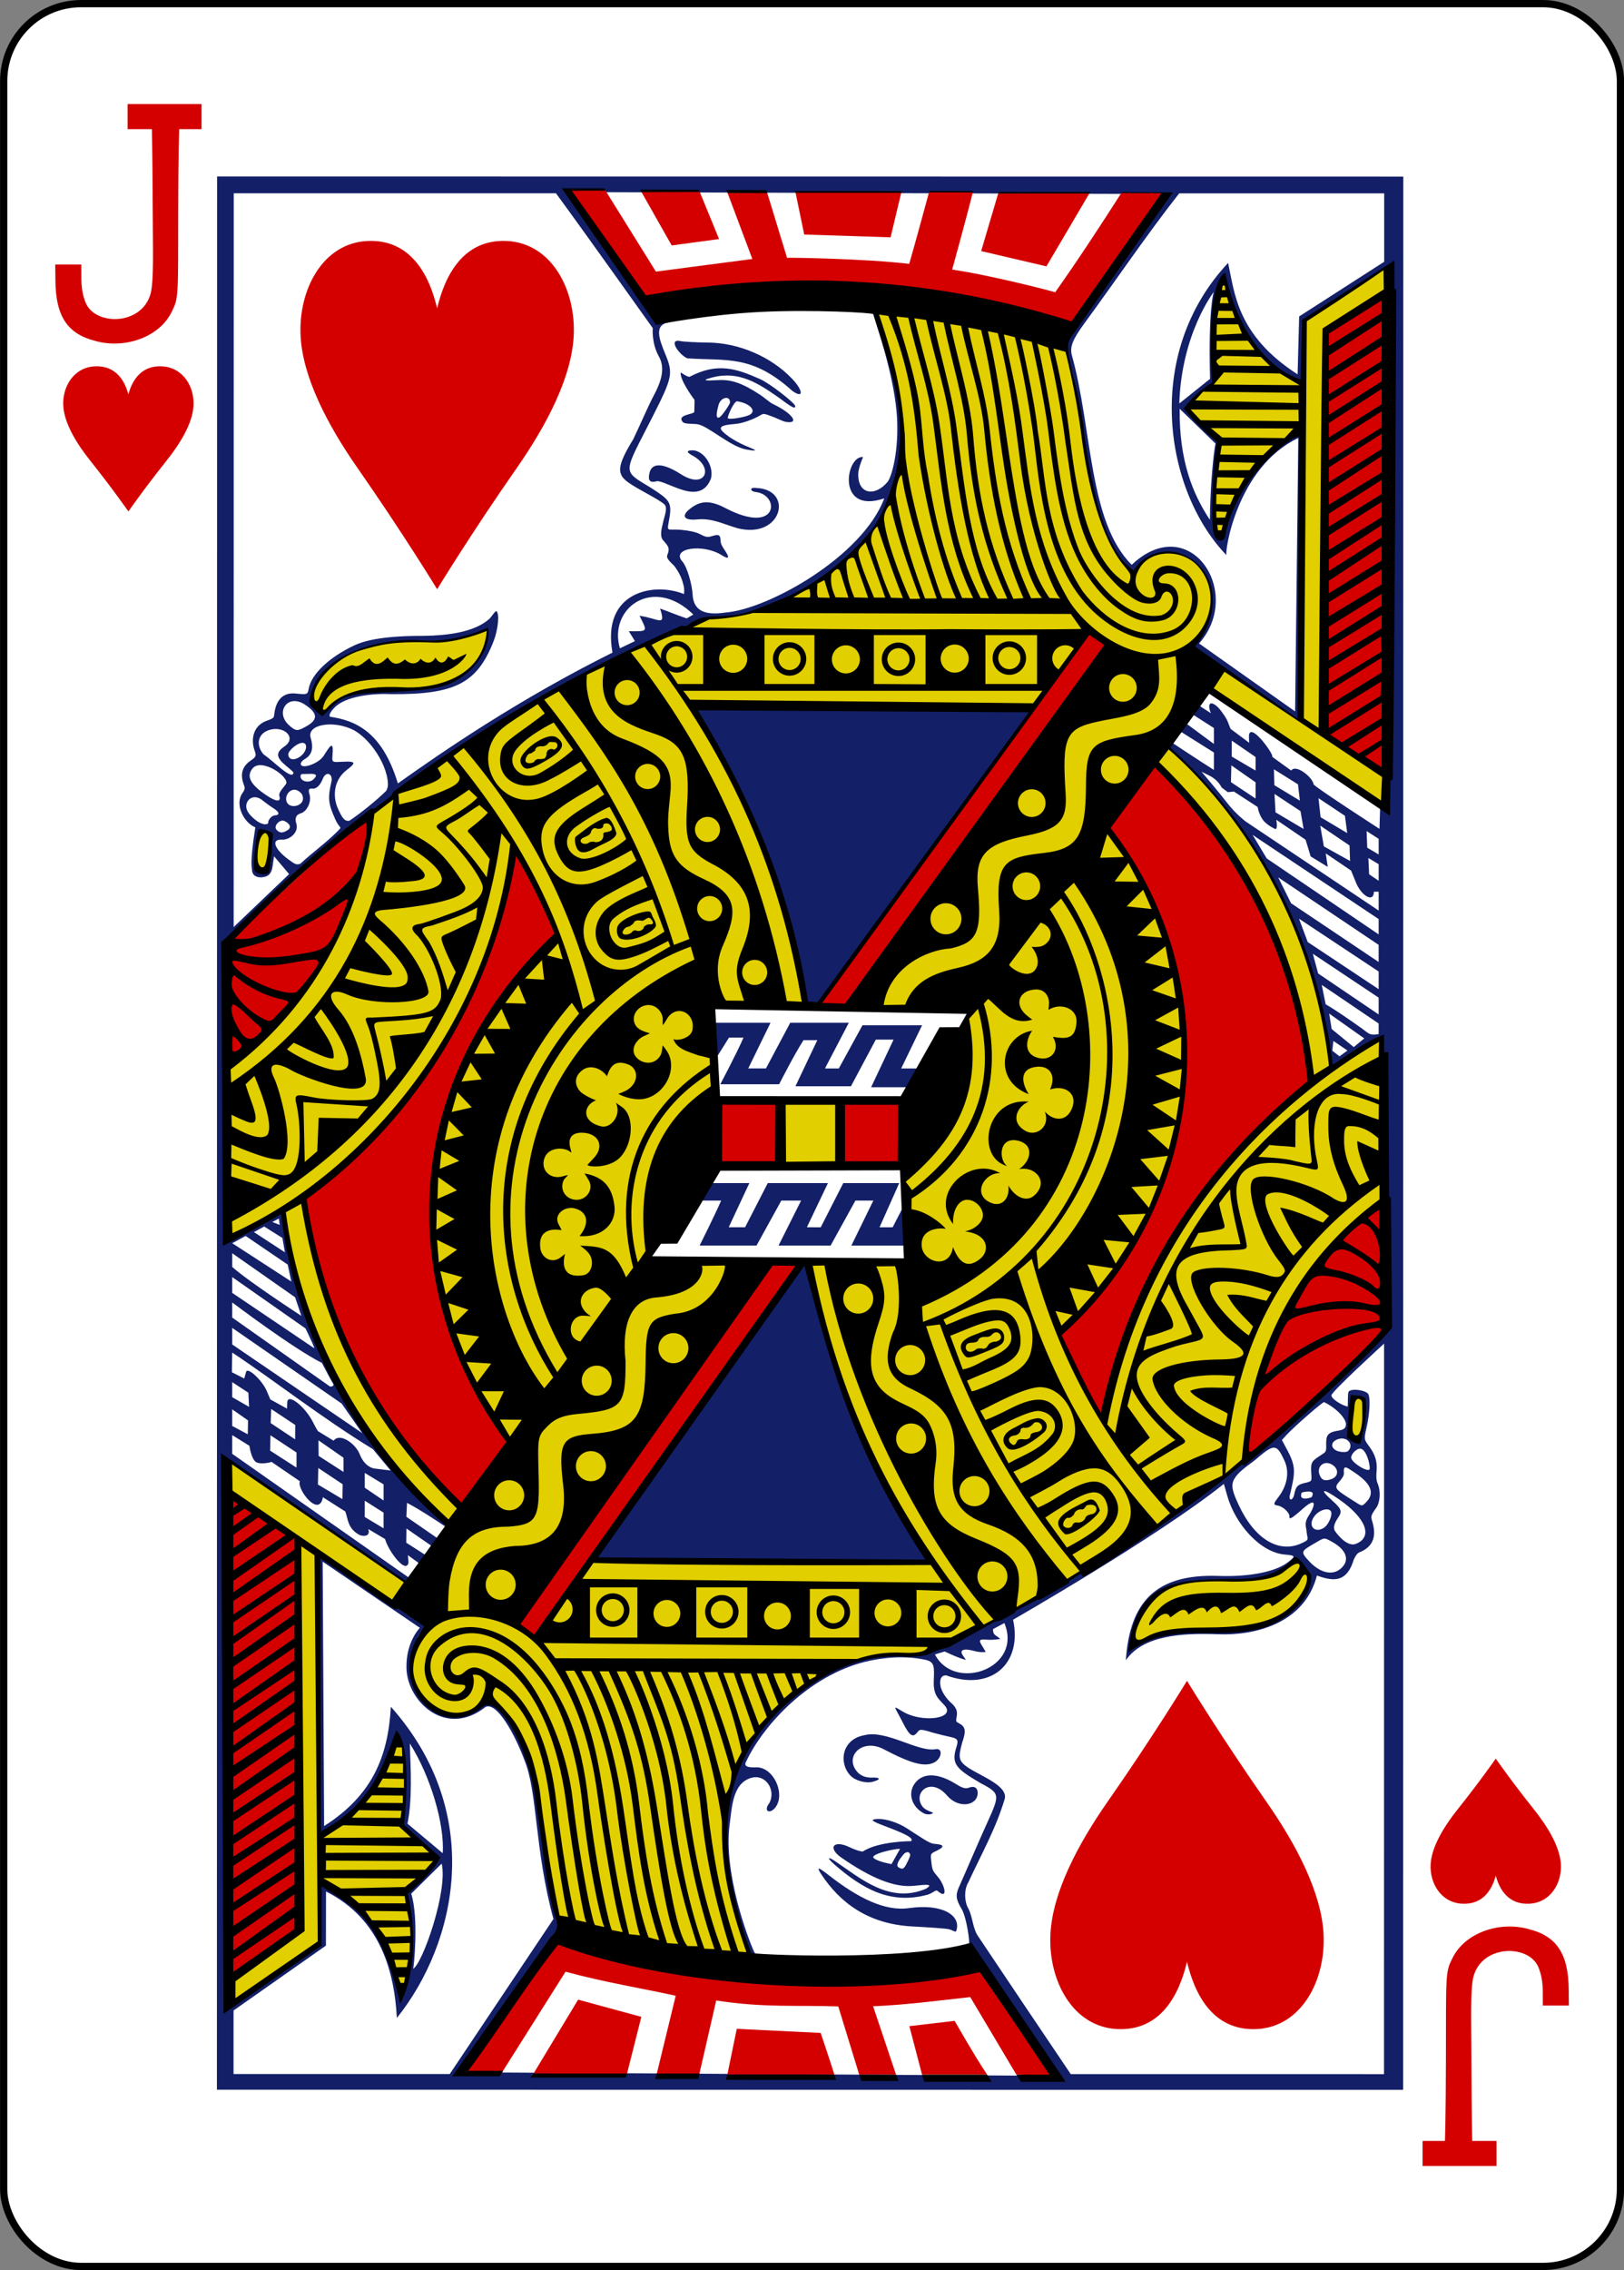 <?xml version="1.0" encoding="UTF-8" standalone="no"?>
<!-- Created with Inkscape (http://www.inkscape.org/) -->

<svg
   xmlns:dc="http://purl.org/dc/elements/1.1/"
   xmlns:cc="http://creativecommons.org/ns#"
   xmlns:rdf="http://www.w3.org/1999/02/22-rdf-syntax-ns#"
   xmlns:svg="http://www.w3.org/2000/svg"
   xmlns="http://www.w3.org/2000/svg"
   xmlns:sodipodi="http://sodipodi.sourceforge.net/DTD/sodipodi-0.dtd"
   xmlns:inkscape="http://www.inkscape.org/namespaces/inkscape"
   width="63mm"
   height="88mm"
   viewBox="0 0 223.228 311.811"
   id="svg6129"
   version="1.1"
   inkscape:version="0.91 r13725"
   sodipodi:docname="hearts_11.svg">
  <rect x="0" y="0" width="223.228" height="311.811" fill="#808080" stroke="none"/>
  <defs
     id="defs6131" />
  <sodipodi:namedview
     id="base"
     pagecolor="#ffffff"
     bordercolor="#666666"
     borderopacity="1.0"
     inkscape:pageopacity="0.0"
     inkscape:pageshadow="2"
     inkscape:zoom="0.35"
     inkscape:cx="-879.10016"
     inkscape:cy="61.619745"
     inkscape:document-units="px"
     inkscape:current-layer="layer1"
     showgrid="false"
     fit-margin-top="0"
     fit-margin-left="0"
     fit-margin-right="0"
     fit-margin-bottom="0"
     inkscape:window-width="1366"
     inkscape:window-height="705"
     inkscape:window-x="-8"
     inkscape:window-y="-8"
     inkscape:window-maximized="1" />
  <g
     inkscape:label="Ebene 1"
     inkscape:groupmode="layer"
     id="layer1"
     transform="translate(-1254.1,-282.171)">
    <g
       id="g5943"
       transform="matrix(1,0,0,1,-1851.177,1018.233)">
      <rect
         ry="10.63"
         rx="10.63"
         style="display:inline;opacity:1;fill:#ffffff;fill-opacity:1;stroke:#000000;stroke-width:0.997;stroke-miterlimit:4;stroke-dasharray:none;stroke-opacity:1"
         id="rect10346-5-7"
         width="222.232"
         height="310.814"
         x="3105.784"
         y="-735.562" />
      <path
         sodipodi:nodetypes="cccscsccc"
         id="path10378-7-1"
         d="m 3122.925,-665.812 c 0,0 -2.215,-3.18 -5.202,-6.918 -1.999,-2.502 -3.597,-5.21 -3.745,-7.544 -0.17,-2.665 1.442,-5.339 4.362,-5.469 2.918,-0.13 4.103,2.055 4.585,3.856 0.482,-1.801 1.667,-3.986 4.585,-3.856 2.92,0.13 4.533,2.804 4.363,5.469 -0.148,2.333 -1.746,5.042 -3.745,7.544 -2.988,3.738 -5.202,6.918 -5.202,6.918 z"
         style="display:inline;opacity:1;fill:#d40000;stroke:none;stroke-opacity:1"
         inkscape:connector-curvature="0" />
      <path
         sodipodi:nodetypes="cccscsccc"
         id="path10380-5-9"
         d="m 3310.877,-494.498 c 0,0 -2.215,3.18 -5.202,6.918 -1.999,2.502 -3.597,5.21 -3.745,7.544 -0.17,2.665 1.443,5.339 4.363,5.469 2.918,0.13 4.103,-2.055 4.585,-3.856 0.482,1.801 1.667,3.986 4.585,3.856 2.92,-0.13 4.533,-2.804 4.362,-5.469 -0.148,-2.333 -1.746,-5.042 -3.745,-7.544 -2.988,-3.738 -5.202,-6.918 -5.202,-6.918 z"
         style="display:inline;opacity:1;fill:#d40000"
         inkscape:connector-curvature="0" />
      <path
         style="opacity:1;fill:#d40000;fill-opacity:1;stroke-width:1;stroke-miterlimit:4;stroke-dasharray:none"
         inkscape:connector-curvature="0"
         id="path35-67-2-8-6"
         d="m 3122.817,-721.768 0,3.443 3.339,0 c 0,0 0.081,3.319 0.11,10.36 0.026,6.837 0.165,10.228 -0.27,12.175 -1.17,4.487 -7.664,4.512 -8.954,1.286 -0.75,-1.877 -0.55,-3.336 -0.585,-5.226 l -3.59,0 c 0,0 0.021,0.952 0.026,2.116 0.021,5.046 1.69,7.459 5.595,8.411 4.015,1.086 8.71,-0.57 10.379,-4.006 0.995,-1.958 0.881,-2.092 0.905,-13.931 0.015,-7.898 0.134,-11.185 0.134,-11.185 l 3.075,0 0,-3.443 -10.163,0 z m 0,0" />
      <path
         style="opacity:1;fill:#d40000;fill-opacity:1"
         inkscape:connector-curvature="0"
         id="path35-6-7-4-8-8"
         d="m 3310.983,-438.542 0,-3.443 -3.34,0 c 0,0 -0.081,-3.319 -0.11,-10.36 -0.026,-6.837 -0.165,-10.228 0.27,-12.175 1.17,-4.487 7.664,-4.512 8.954,-1.286 0.75,1.877 0.55,3.336 0.585,5.226 l 3.59,0 c 0,0 -0.021,-0.952 -0.026,-2.116 -0.021,-5.046 -1.69,-7.459 -5.595,-8.411 -4.015,-1.086 -8.71,0.57 -10.379,4.006 -0.995,1.958 -0.881,2.092 -0.905,13.931 -0.015,7.898 -0.134,11.184 -0.134,11.184 l -3.075,0 0,3.443 10.163,0 z m 0,0" />
      <g
         transform="matrix(0.994,0,0,0.997,2558.828,-1241.02)"
         id="g3347-7-8-1">
        <g
           id="g9405-3-0-4"
           transform="translate(-1694.062,23.063)">
          <g
             id="g3861-4-5-0" />
        </g>
        <g
           id="g3498-4-3-9"
           transform="matrix(0.155,0,0,0.155,604.947,621.115)"
           style="display:inline">
          <g
             id="g2997-9-2-6">
            <g
               id="g3884-5-1-3"
               transform="matrix(1,0.006,-0.006,1,1.599,-2.139)">
              <g
                 id="g3000-2-1-2">
                <path
                   style="fill:#e2cf00;fill-opacity:1;stroke:none"
                   d="m 2152.5,-307.075 -74.281,48.419 -1.031,56.469 c -44.05,-21.138 -63.197,-55.755 -70.131,-96.311 -12.461,15.716 -9.988,95.059 -9.988,95.059 -11.32,5.874 -15.46,13.544 -22.693,20.44 7.108,11.733 27.219,31.705 27.219,31.705 -0.141,-0.353 -9.221,82.613 1.762,85.916 10.042,-35.359 23.405,-66.213 72.613,-98.559 0,0 0.745,131.716 -2.406,258.969 -20.819,-14.329 -64.839,-40.071 -93.281,-66.406 36.879,-47.559 -0.72,-109.551 -55.75,-68.375 -35.667,-19.304 -41.145,-110.487 -49.969,-158.25 -1.697,-9.581 -9.999,-37.672 -9.999,-37.672 0,0 -117.531,-32.505 -168.001,-29.859 42.389,110.456 34.162,245.065 -153.438,270.281 -89.886,41.104 -193.733,86.924 -294.657,172.522 -18.594,127.452 -84.331,190.204 -130.749,224.915 0.334,51.649 -0.345,102.776 1.781,154.906 -0.045,0.316 42.368,-27.841 49.031,-22.656 35.44,230.353 165.229,276.024 152.25,282.406 -2.092,1.029 -42.531,42.594 -42.531,42.594 L 1119.843,755.094 c -5.429,159.268 -2.283,321.678 0,481.219 27.968,-15.809 79.375,-53.625 79.375,-53.625 l 0.781,-54.188 c -0.238,-5.149 72.035,45.14 72.209,105.047 5.627,3.827 17.957,-86.207 6.729,-95.953 l 29.625,-30.563 -31.906,-30.719 c 0,0 8.098,-50.984 -8.439,-80.354 -10.716,67.233 -66.529,88.198 -66.529,88.198 0,0 -1.087,-245.754 -2.531,-245.969 l 99.563,63.031 c -53.916,73.428 40.984,97.261 52.094,61.531 61.23,57.058 37.658,125.274 64.438,206.219 l 173.75,31.875 c -71.607,-132.852 6.096,-284.229 146.719,-273.406 26.341,-10.973 50.187,-26.812 50.187,-26.812 0,0 -17.485,-28.577 -39.562,-55.094 l -300.968,-4.969 140.3,-263.049 -92.276,-2.969 c 0,0 74.991,-159.044 58.789,-171.857 -5.689,-4.499 -3.312,-55.781 -3.312,-55.781 l 82.423,3.064 C 1634.559,313.26 1591.436,173.383 1530.594,81.906 l 338.281,3.031 -190.438,265.594 102.281,2.938 -61.031,125.375 9.781,97.781 -90.75,2.938 c 15.645,135.563 116.349,278.388 151.75,322.5 58.523,-13.872 167.794,-97.496 235.6,-149.489 8.788,-90.971 40.111,-168.412 122.002,-226.183 l 0.25,-149.76 c 0,0 -46.739,30.173 -46.727,28.088 0.191,-32.415 -16.707,-99.888 -47.875,-160.031 -33.444,-64.537 -88.346,-122.99 -100.975,-126.651 29.041,-43.937 41.433,-47.874 41.017,-48.57 L 2151.938,170.906 Z M 1355.219,12.25 c 0,0 -30.764,11.709 -57.5,11.344 -47.906,2.469 -84.444,6.333 -103.875,45.625 -3.948,11.961 4.703,16.369 11.062,19.5 36.114,-44.836 132.082,14.388 150.313,-76.469 z M 1142.562,218 c 0,6.332 7.078,16.681 10.625,5.938 3.077,-7.666 3.702,-20.098 0.25,-27.75 -9.619,-5.416 -10.759,15.611 -10.875,21.812 z m 518.781,216.938 -46.781,0.219 -0.281,54.906 47.087,-0.029 z m 459.531,273.344 c -1.027,5.455 -6.073,29.984 5.344,25.719 13.472,-10.372 2.002,-58.06 -5.344,-25.719 z m -44.037,137.838 c -5.525,-8.05 -22.615,11.961 -36.639,12.712 -62.328,3.335 -108.246,-5.004 -116.012,60.2 35.945,-22.947 86.307,-12.486 118.75,-19.906 23.454,-7.784 50.36,-29.022 33.901,-53.006 z"
                   id="path2993-7-5-1"
                   inkscape:connector-curvature="0"
                   sodipodi:nodetypes="cccccccccccccccccccccccccccccccccccccccccccsccccccccccccccscccccccccccccccccccccssccs"
                   transform="matrix(1,-0.006,0.006,1,-1273.446,-185.636)" />
                <path
                   sodipodi:nodetypes="cccccssasccsssssssssccssccccccscsscscccsccccccccccccssssscssscssscccsccsscccsscccsccsccscssssccccsccssscccccccccccsccccccscccccsscccssssssssccccssccscccccccccccccccccccccsccscccccccccccccccccccsccccccccscccsssssssscccscscccccccccscccccccscccccccccacccccccccccccccccsccscccccccccccccccccccccccccccccccccccccccccccccccccccccccccccccccccccccccccccccccccccccccccccccccccccccccccccccccsscccsssssccscsccccssccsscsssccssssssscssccsscccccsscssccccccsscccssssscccccccscccccccccccccccccccscccscccsccsccccsccccccscccccccsscccscsccccccsscccsccccccsscscccsscccscsccscccscccscccccccccsssccssccsscssccscccscccccccccccccccccccccccccccccccccccccccccccccccccccccccscccscccscccccccsccscccccccscccsccccsccccccccccccccccccccccsccccsccssccscsccsccsscccscccsscscssccssccsscssscsccsccccsccssccsccsccscccccccccccccc"
                   inkscape:connector-curvature="0"
                   id="path3504-0-2-5"
                   d="m -157.487,1120.935 -10.035,-1700.537 1058.259,-6.245 10.035,1700.537 z M -115.566,18.567 c 0.809,-16.362 -5.958,-23.096 -11.726,-11.81 -1.364,2.668 -5.726,31.12 5.037,32.004 7.067,0.58 6.342,-13.172 6.689,-20.193 z M -132.527,37.86 c -0.086,-3.859 -2.478,-5.524 2.587,-39.163 -10.075,-3.818 -18.876,-20.084 -11.615,-30.442 2.832,-4.04 1.994,-4.923 0.806,-8.295 -2.934,-8.334 -1.449,-15.152 6.274,-20.523 4.936,-3.433 5.147,-4.339 3.533,-8.809 -4.158,-11.519 -0.39,-22.811 10.63,-26.715 7.633,-2.704 6.156,-3.075 6.933,-7.932 1.738,-10.866 7.699,-17.469 18.599,-16.435 10.135,0.961 10.802,0.963 11.643,-3.992 2.325,-13.707 18.835,-28.757 40.445,-39.049 10.729,-5.109 28.548,-8.791 62.727,-8.9 19.575,-0.456 43.968,-3.214 57.591,-15.327 2.246,-2.123 5.352,-7.684 6.451,-6.936 2.563,1.743 2.022,15.379 -2.906,27.838 -14.359,36.307 -34.027,46.404 -89.786,46.404 -16.629,-0.694 -41.107,1.7 -51.426,12.334 -3.072,3.294 -5.116,6.4 -3.946,8.076 23.119,3.139 46.9,13.423 60.972,58.922 C 38.698,-71.026 105.198,-116.904 187.752,-158.503 c -10.265,-54.413 36.921,-63.094 63.478,-52.411 0,0 0.653,-3.556 -0.397,-7.672 -1.023,-4.014 -2.522,-9.246 -7.45,-15.985 -1.245,-2.456 -8.711,-7.096 -7.267,-10.808 2.365,-6.08 1.286,-7.741 -3.823,-13.297 -3.315,-3.605 -1.174,-11.375 -0.392,-14.507 1.01,-5.843 4.802,-14.189 1.388,-17.309 -5.276,-4.822 -23.192,-12.935 -32.435,-19.411 -10.218,-7.34 -10.455,-13.998 4.313,-38.415 6.707,-14.187 13.035,-29.418 18.388,-39.614 8.101,-15.418 8.888,-25.555 3.871,-34.338 -6.552,-11.472 -5.557,-25.129 -5.406,-24.779 0,0 -61.697,-85.329 -87.109,-119.405 l -287.507,1.697 3.849,652.2 49.174,-47.361 -13.476,-15.753 c -1.837,9.203 -0.068,18.186 -11.403,18.775 -3.862,0.15 -7.444,-1.441 -8.077,-5.242 z M 42.74,909.534 c 1.479,-25.889 -11.162,-68.185 -29.993,-97.425 0.937,22.283 2.7,49.528 -1.646,71.345 z m 452.148,64.873 c -2.259,-0.713 -21.054,-1.75 -32.861,-2.307 -39.14,-1.846 -64.656,-20.462 -81.767,-46.32 -4.207,-6.357 -2.478,-6.081 6.809,1.088 26.095,20.142 50.485,32.135 71.816,28.966 30.243,-4.493 46.634,6.504 42.517,19.458 -0.719,2.266 -0.976,0.862 -6.514,-0.885 z M 392.051,917.276 c -6.088,-5.216 -6.552,-7.571 0.663,-2.83 22.055,14.489 48.719,38.204 81.414,24.029 6.772,-4.4 0.522,-3.787 -10.849,-2.51 -17.382,1.953 -38.624,-6.755 -64.8,-24.598 -12.781,-8.713 -7.218,-16.163 7.154,-9.364 4.439,2.1 8.935,3.638 11.795,3.804 14.051,-9.45 43.707,-9.517 43.015,-9.46 3.362,-2.923 -7.745,-7.48 -24.271,-13.609 -10.732,-3.981 -13.332,-5.627 -5.362,-5.984 6.961,-0.312 17.94,3.094 25.874,8.164 13.237,8.396 19.905,13.053 23.843,13.581 6.471,0.472 13.077,1.364 2.004,6.578 -5.031,2.369 -4.582,2.965 -3.969,8.625 0.959,8.847 1.488,8.745 5.602,13.724 6.932,7.549 10.017,21.661 0.14,12.877 -2.123,-0.967 -2.33,0.914 -8.102,3.284 -33.914,9.786 -59.308,-5.024 -84.152,-26.31 z m 62.716,2.155 c 1.879,-2.505 4.69,-8.896 5.065,-10.675 -0.679,-4.125 -4.342,-2.811 -6.185,-0.475 -3.147,3.91 -7.55,9.66 -3.891,11.591 1.73,0.916 3.42,1.681 5.011,-0.44 z m -11.615,-2.612 7.472,-13.502 c -1.872,-0.86 -27.416,4.572 -23.385,8.219 3.569,3.228 15.913,5.283 15.913,5.283 z m 28.529,-45.326 c -11.685,-6.16 -15.161,-19.574 -6.51,-28.543 7.271,-7.538 19.679,-6.974 34.571,2.073 5.242,3.184 8.457,4.796 12.024,3.459 5.973,-2.24 8.281,1.103 7.816,5.797 -1.023,10.332 -17.088,12.954 -27.303,1.23 -13.505,-15.499 -28.021,-4.544 -23.678,6.695 2.211,5.723 6.44,6.591 11.305,8.716 0,1.126 -4.826,2.365 -8.225,0.574 z m -53.519,-69.094 c 19.271,-5.316 48.086,14.926 63.629,12.054 6.738,-1.48 5.843,8.237 -1.14,11.8 -8.163,4.164 -19.816,1.463 -44.578,-11.264 -20.4,-10.863 -36.745,7.441 -23.074,20.944 2.932,2.73 7.192,4.358 12.401,4.083 6.872,-0.363 8.905,1.502 0.054,3.833 -5.088,1.34 -14.576,-0.671 -19.188,-5.284 -11.015,-11.017 -8.445,-32.347 11.896,-36.165 z M 9.372,745.194 c -0.708,-22.936 11.473,-35.752 11.783,-35.849 l -87.09,-58.332 2.678,235.024 C -20.439,858.498 -6.535,824.027 -4.331,779.622 81.082,874.159 55.282,990.008 2.674,1056.205 0.257,1015.895 -12.06,968.321 -61.202,944.189 l 0.197,48.099 -82.058,58.138 0.333,56.48 192.873,-1.138 91.7,-138.374 C 124.747,906.223 126.961,855.226 115.475,827.26 106.848,804.266 90.538,774.59 80.143,779.269 45.056,807.383 10.235,775.027 9.372,745.194 Z m 73.155,26.692 c 30.174,21.459 38.4,56.765 44.745,88.154 0.208,0.266 16.401,106.434 16.903,107.858 2.049,5.818 1.413,11.635 -3.714,16.093 -27.52,38.217 -81.278,120.156 -81.278,120.156 l 531.649,-0.012 c -28.61,-41.094 -51.003,-81.755 -78.148,-115.521 1.122,-1.816 -2.251,-24.966 -6.787,-32.431 -4.672,-7.688 -5.761,-11.727 -2.668,-18.803 7.67,-17.43 15.536,-36.326 22.631,-52.323 13.572,-30.648 15.146,-30.914 -3.696,-40.728 -22.337,-12.832 -26.331,-17.023 -21.749,-31.849 1.67,-5.395 1.873,-7.548 -5.029,-8.915 -3.195,-0.633 -10.972,-2.444 -16.192,-3.858 -15.055,-4.65 -10.687,-1.733 -16.16,2.188 -4.175,2.091 -7.824,-5.823 -12.787,-15.172 -5.704,-10.744 -7.134,-10.99 2.232,-5.496 17.347,10.177 48.006,6.001 37.127,-5.835 -5.307,-5.773 -10.21,-8.722 -9.733,-21.864 0.474,-13.044 0.653,-16.867 -8.213,-18.628 -17.736,-3.523 -36.984,-1.894 -53.451,2.32 -50.104,12.821 -90.105,56.586 -105.18,89.021 -3.402,5.659 4.492,5.323 7.896,5.323 16.438,-1.562 28.259,24.574 17.568,36.387 -4.947,5.27 -9.929,2.082 -4.658,-4.758 5.99,-11.304 -3.127,-26.147 -16.347,-22.276 -16.637,4.872 -16.981,26.419 -18.957,41.443 -5.423,43.289 16.894,100.985 22.338,112.753 0,0 1.185,1.75 0.784,1.75 -0.402,0 -3.028,2.455 -4.157,1.187 -3.881,-4.357 -13.828,-39.684 -19.259,-64.935 -10.645,-69.856 7.062,-134.254 65.021,-171.114 51.311,-37.479 77.311,-29.628 106.56,-31.517 9.967,-3.655 23.798,-9.188 34.266,-14.396 91.485,-48.405 174.841,-95.697 251.422,-158.319 56.007,-42.767 82.641,-77.355 130.595,-121.006 l -6.317,-242.306 c 0,0 -4.885,-4.009 -4.885,-7.866 3.063,-16.243 -25.239,10.964 -43.445,20.136 C 819.298,95.613 758.529,-13.361 685.273,-76.863 l 2.971,-4.111 c 0,0 24.472,15.951 36.687,23.538 l -0.091,-15.503 -29.458,-18.208 c -1.343,-5.653 -0.615,-6.53 5.791,-6.591 l 23.622,17.201 -0.084,-14.157 -19.084,-12.006 6.044,-7.707 10.222,6.548 c -4.386,-11.177 1.725,-10.819 8.041,-3.43 2.628,3.385 6.018,7.727 7.469,11.844 0.554,1.572 2.201,5.426 2.201,5.426 l 16.746,12.305 c 0,0 -0.676,-6.04 -0.094,-7.897 2.759,-8.805 23.052,19.44 20.527,20.119 l 17.146,12.207 c 4.006,-6.189 19.292,6.001 19.953,12.049 1.358,2.626 59.081,39.277 59.081,39.277 l 0.507,-20.436 6.151,-8.105 0.005,-472.045 -76.066,49.261 -0.5,57.149 c -36.136,-11.453 -67.688,-63.517 -72.452,-96.08 -2.356,-1.267 -12.416,64.352 -6.721,93.013 -9.495,7.156 -25.455,23.844 -25.327,23.928 l 29.112,31.478 c 0,0 -5.494,48.498 -4.003,72.567 1.241,11.418 1.476,12.576 4.893,12.576 2.771,0 5.244,-3.01 5.244,-5.624 6.626,-28.867 28.676,-73.98 67.2,-89.528 2.554,-0.093 1.31,257.159 1.31,257.159 l -96.211,-64.805 c -4.799,-4.072 6.235,-3.875 12.839,-25.687 17.033,-56.252 -43.319,-75.737 -66.391,-43.088 -3.828,0 -19.935,-19.664 -22.376,-27.904 -17.933,-35.605 -21.566,-76.059 -25.2,-108.502 -2.165,-14.75 -7.726,-38.918 -12.301,-53.46 -2.444,-7.767 -2.721,-13.384 2.413,-20.661 21.993,-46.022 64.703,-77.842 80.672,-124.273 l -533.04,1.422 c 33.926,27.668 63.69,105.243 94.523,115.056 -14.733,1.987 -9.646,14.848 -3.84,28.678 7.136,16.997 6.379,20.522 -11.269,55.731 -25.873,51.618 -27.308,47.108 -1.1,62.882 16.188,10.228 19.132,12.467 16.844,26.501 -2.288,14.034 -2.974,9.701 10.348,10.768 7.123,0.57 12.805,1.823 16.019,3.256 3.651,1.627 6.373,3.909 11.049,2.346 7.87,-2.631 8.074,-0.726 8.423,5.052 0.149,2.462 3.901,7.518 5.066,9.403 3.066,4.962 1.65,5.799 -3.935,2.327 -17.203,-10.694 -45.833,-5.913 -35.219,5.76 4.37,4.806 8.832,20.86 9.253,28.85 0.752,14.291 10.068,19.306 29.552,16.247 37.442,-3.009 121.625,-50.005 140.995,-102.342 -43.171,14.987 -34.595,-38.156 -19.168,-36.572 0,0 -4.089,9.437 -4.191,14.811 -0.357,18.99 15.555,20.365 26.43,6.854 4.724,-7.09 10.353,-33.367 7.333,-62.969 -3.658,-35.852 -18.432,-75.893 -21.122,-85.836 62.735,147.303 6.308,212.571 -80.371,255.46 -33.213,14.099 -37.78,14.041 -57.394,15.072 -13.421,1.164 -25.491,7.909 -38.351,12.219 -74.17,35.939 -165.318,80.746 -246.692,147.267 -58.415,43.812 -104.787,83.157 -150.82,133.631 l 1.346,260.545 c 13.922,-2.248 36.457,-15.949 49.805,-23.837 15.916,97.223 66.627,209.622 149.918,276.526 -0.045,-0.03 -1.935,3.688 -1.98,3.658 C 32.321,611.972 20.478,604.241 9.002,598.297 L 8.478,610.701 36.487,629.716 c 0.756,2.973 -4.739,7.167 -4.739,7.167 L 8.627,621.11 8.525,633.738 26.418,644.999 c 4.847,4.796 -5.793,7.374 -5.793,7.374 l -10.603,-7.592 c 0,0 0.792,6.13 0.477,7.218 -2.703,9.337 -18.075,-11.16 -20.891,-21.41 l -15.058,-8.801 c 2.165,6.065 -3.203,6.946 -7.462,5.45 -11.308,-5.65 -10.74,-15.259 -13.124,-20.938 l -20.043,-12.547 c -3.322,19.045 -23.776,-7.629 -20.607,-14.063 L -112.398,562.412 c 1.415,0.521 -9.749,2.898 -13.546,0.451 -4.373,-2.818 -5.971,-14.42 -5.971,-14.42 l -15.409,-9.415 0.098,16.64 158.579,109.332 -2.251,4.296 -165.402,-111.736 9.56,489.128 79.988,-56.033 c -1.649,-18.297 1.634,-34.666 -0.005,-55.516 41.42,25.439 55.411,42.83 73.927,96.662 11.598,-30.773 9.353,-60.224 3.904,-87.45 10.5,-8.695 20.722,-17.142 25.947,-30.192 C 27.013,900.555 17.284,896.779 6.757,884.164 5.847,868.716 14.623,822.64 2.394,807.532 c 0,0 -21.794,66.99 -69.47,87.373 -1.868,-70.589 -1.268,-248.079 -1.268,-248.079 0,0 49.321,33.612 74.451,47.237 11.809,6.215 20.037,10.109 20.217,14.579 0.092,2.275 -4.618,5.204 -6.675,8.419 -1.277,1.996 -6.604,21.125 -4.4,36.046 1.027,11.001 6.255,17.932 11.255,23.177 15.855,16.634 44.674,8.575 56.023,-4.399 z M 176.862,646.389 364.239,380.988 c 23.05,97.122 61.522,185.965 111.499,266.412 z m 91.786,-278.339 c 0,0 13.033,-26.213 18.995,-40.113 l -23.142,0.137 13.752,-15.606 34.453,-0.203 -18.2,39.383 14.624,-0.086 19.989,-39.393 53.685,-0.317 -18.545,39.385 12.366,-0.073 19.854,-39.393 49.916,-0.295 -17.324,39.378 11.695,-0.069 10.137,-19.88 2.716,36.055 -49.587,0.293 19.365,-40.115 -15.981,0.094 -21.908,40.13 -46.452,0.274 19.908,-40.118 -17.656,0.104 -21.892,40.13 z m 152.162,-141.642 19.779,-42.433 -15.848,0.093 -21.913,41.562 -49.511,0.292 19.242,-41.072 -12.336,0.113 c -8.286,12.963 -21.475,39.277 -21.475,39.277 l -52.508,0.31 c 0,0 14.687,-27.912 20.463,-41.553 l -12.952,0.076 -10.446,16.874 c -3.75,-6.253 -1.402,-22.94 -2.066,-30.012 l 49.493,-0.292 -19.644,40.728 15.791,-0.093 21.439,-40.739 52.262,-0.308 -21.049,40.737 12.375,-0.073 20.873,-38.51 53.172,-0.314 -18.408,38.495 16.419,-0.097 -7.144,16.725 z m -49.354,-73.446 -10.01,1.944 C 347.97,45.325 286.627,-66.11 260.669,-112.118 l 301.961,2.462 z m 350.786,-635.231 c 0,0 -28.576,37.192 -30.134,99.32 l 27.296,-22.064 c -2.112,-63.018 2.838,-77.256 2.838,-77.256 z m -29.798,103.98 c -0.187,46.22 12.106,75.615 27.566,98.592 0.086,-29.772 2.901,-59.927 4.624,-67.836 z m -742.298,888.694 -98.033,-66.672 0.087,14.739 116.507,78.136 z m -17.806,-35.99 C -93.891,461.442 -148.021,421.113 -148.021,421.113 l 0.079,13.447 86.146,59.766 c 1.693,1.65 3.956,1.214 4.738,-0.645 -3.41,-5.679 -7.523,-13.411 -10.602,-19.265 z M -91.963,416.174 -148.279,377.37 l 0.072,12.176 c 14.456,12.796 61.962,43.169 61.962,43.169 z m -56.368,-47.707 52.963,33.794 -3.369,-15.081 -37.628,-25.227 z m 945.394,-478.362 1.389,-243.039 c -54.824,26.322 -65.276,102.205 -63.43,104.551 -55.059,-56.076 -76.402,-177.558 -0.125,-259.786 5.926,26.195 8.088,64.227 62.592,98.675 l 1.092,-51.485 75.554,-49.044 -0.359,-60.794 -182.871,1.079 c -28.096,36.023 -56.142,77.885 -83.918,116.1 -10.427,14.327 -13.011,21.051 -10.955,28.494 18.802,66.052 15.596,147.534 54.468,185.825 51.549,-49.048 100.547,24.047 60.519,69.536 z M 14.819,945.637 c 7.143,22.09 2.582,66.763 2.13,66.766 8.344,-4.6 30.725,-69.38 24.888,-93.638 M 298.933,-269.652 c -12.929,-3.585 -22.677,-9.073 -36.298,-7.692 -10.723,1.175 -14.388,-2.355 -7.882,-8.233 8.514,-7.3 16.791,-10.337 32.697,-2.136 47.86,24.677 49.114,-11.78 27.616,-14.232 -6.104,-0.696 -5.841,-4.589 0.241,-3.641 33.344,1.131 23.446,45.353 -16.375,35.935 z m -56.001,-36.069 c -6.325,-2.265 -13.966,-6.072 -16.769,-5.301 -7.071,1.945 -7.338,-1.949 -6.521,-6.565 1.971,-11.145 13.364,-9.192 28.466,0.296 21.634,13.592 29.776,-6.182 10.101,-16.711 -6.62,-3.542 -4.586,-4.545 -0.732,-4.727 10.212,-0.482 19.914,13.367 17.271,24.758 -6.763,18.285 -23.484,11.235 -31.816,8.25 z m 62.953,-34.061 c -13.957,-2.338 -34.266,-20.967 -43.65,-22.196 -5.269,-0.568 -11.458,0.111 -13.155,-1.997 -5.191,-6.445 9.4,-6.53 10.381,-8.886 0.003,-5.462 0.322,-8.883 0.093,-10.747 -2.595,-3.473 -12.823,-17.364 -12.51,-24.122 0.24,-0.42 5.343,3.707 7.956,3.706 24.822,-13.272 41.876,-7.549 62.944,1.601 8.706,3.781 31.221,21.025 31.519,23.778 0.505,4.66 -9.528,-4.026 -17.361,-9.213 -19.301,-13.249 -36.647,-22.645 -60.729,-14.581 -3.75,1.314 -3.096,2 9.258,1.176 12.075,-0.806 21.99,2.837 37.479,12.812 3.85,2.479 8.502,6.719 11.27,8.018 19.468,9.137 23.749,18.205 11.38,15.816 -2.647,-0.511 -7.789,-3.235 -12.835,-4.986 -8.891,-3.086 -5.746,-2.157 -14.261,1.871 -2.988,1.414 -10.186,4.4 -16.105,5.136 -4.537,0.782 -19.26,0.748 -12.712,6.928 6.954,6.88 18.449,11.916 26.347,15.027 5.689,2.489 1.318,1.968 -5.31,0.857 z m 1.479,-30.146 c 9.071,-3.421 1.918,-11 -9.68,-12.614 -2.653,-0.369 -8.247,12.183 -8.356,14.818 -0.081,1.962 13.066,-0.33 18.036,-2.204 z m -25.081,1.497 c 2.077,-1.335 9.001,-11.47 9.001,-13.077 0,-6.476 -8.286,-4.625 -10.163,2.131 -2.282,8.216 -2.452,13.269 1.162,10.946 z m -29.35,-52.044 c -7.492,-3.26 -17.735,-17.654 -6.104,-15.283 2.507,0.562 15.55,1.162 23.967,1.149 28.652,-0.044 57.281,12.766 75.554,31.54 10.168,10.446 10.866,18.217 0.575,11.04 -36.524,-32.394 -58.78,-26.197 -93.992,-28.446 z m 289.609,1122.428 -10.107,5.453 c 0.058,5.621 2.077,4.735 6.593,8.687 0,0 -6.216,1.048 -10.768,0.774 -7.411,-0.447 -9.108,-0.315 -5.802,4.878 1.528,2.401 3.622,5.946 3.622,5.946 0,0 -4.013,0.891 -10.068,-0.731 -9.177,-2.46 -13.863,-1.168 -10.369,3.905 0.964,1.4 2.817,4.032 2.817,4.032 -6.695,-1.478 -19.013,-7.38 -19.013,-7.38 l -8.647,2.682 c 17.482,33.657 78.825,12.003 61.742,-28.245 z m 299.52,-49.939 c 9.453,-8.029 4.782,-17.778 -9.141,-24.862 -5.794,-2.948 -5.224,-2.993 -14.557,2.562 -11.503,6.847 -12.316,7.201 -4.043,15.871 9.986,10.466 20.791,12.332 27.74,6.429 z m -35.401,-22.329 c 8.718,-3.927 5.475,-3.253 4.83,-12.382 -2.611,-10.509 3.341,-11.277 6.23,-21.119 1.187,-5.379 -3.344,-3.369 -12.125,4.898 -7.243,6.156 -9.396,7.662 -9.396,4.686 0.806,-2.488 -5.052,-8.836 -10.275,-9.672 -4.416,-0.707 -4.004,-1.721 0.272,-7.322 7.423,-9.722 10.428,-21.943 5.346,-32.67 -6.423,-13.556 -8.527,-15.541 -22.478,-3.587 -7.142,6.65 -17.253,11.786 -22.106,19.989 -3.471,6.036 -1.405,11.846 4.213,23.635 14.021,29.422 35.5,42.548 55.488,33.544 z m 49.106,-0.036 c 15.372,-6.127 9.059,-22.722 -15.119,-39.342 -14.574,-10.019 -18.689,-9.89 -6.301,0.986 7.925,6.958 9.172,9.426 5.825,14.484 -2.792,4.219 -5.723,9.176 -2.902,13.004 4.443,6.029 12.015,13.452 18.497,10.868 z m -867.638,-22.538 -16.856,-10.502 0.086,14.5 16.853,9.931 z m 839.407,8.152 c 3.317,-2.362 6.142,-8.958 6.142,-11.87 0.716,-6.75 -10.259,-5.068 -15.461,2.423 -5.85,8.424 1.167,15.251 9.319,9.446 z m 37.471,-23.053 c 7.604,-8.063 3.831,-16.58 -11.943,-26.664 -6.092,-3.937 -9.195,-6.514 -8.403,1.359 0.241,2.402 -2.374,5.598 -4.059,7.506 -5.409,6.126 -2.985,7.204 12.596,16.95 7.932,4.962 7.52,5.398 11.81,0.849 z m -877.026,-10.242 -16.853,-10.042 0.078,13.162 16.86,11.234 z m -36.638,13.355 0.14,-13.201 -21.844,-14.338 -0.223,14.717 z M 806.962,584.94 c -2.759,7.572 8.497,4.081 9.142,3.31 1.931,-3.834 0.202,-4.183 -0.761,-4.581 -1.987,-0.821 -9.653,0.544 -8.381,1.272 z m 4.864,-9.572 c 3.86,-1.268 4.316,-0.786 3.737,-7.754 -0.874,-10.52 0.703,-11.37 7.666,-16.04 5.566,-3.734 5.611,-3.176 5.482,-9.629 -0.156,-7.79 0.36,-11.146 10.598,-12.794 4.191,-0.675 6.582,-1.715 6.911,-5.027 0.553,-5.565 -8.444,-14.905 -19.598,-20.26 -1.638,0 -26.365,21.77 -33.262,29.284 l -4.212,4.589 5.128,9.472 c 7.995,14.768 6.731,20.232 2.196,39.906 -0.922,5.267 3.133,4.478 4.157,-1.858 1.361,-5.92 2.159,-8.075 11.197,-9.886 z m 37.567,-52.643 c -1.843,11.947 4.384,19.249 10.186,13.287 3.157,-3.244 5.67,-29.612 3.439,-33.781 -12.069,-12.764 -13.17,17.621 -13.625,20.494 z M 657.454,721.499 c 44.416,-26.358 101.824,-5.364 133.969,-26.959 14.952,-16.675 30.021,-27.34 21.423,-38.729 -6.697,-8.87 -11.024,-10.206 -11.024,-10.206 0.476,0.627 -23.395,20.976 -58.224,16.505 -58.026,-1.653 -85.338,16.723 -86.144,59.389 z M 733.253,658.916 c 28.392,0.82 51.436,-4.25 61.939,-12.543 6.522,-5.15 7.507,-6.054 -2.768,-6.821 -22.056,-1.646 -44.529,-27.072 -51.667,-51.823 -1.451,-5.089 -3.166,-10.618 -3.166,-10.618 -58.455,47.222 -187.297,121.82 -187.297,121.82 8.813,39.854 -19.954,63.824 -59.194,49.885 -6.815,-0.577 -5.879,8.184 -4.573,11.775 2.17,5.892 6.932,10.81 7.86,11.596 5.858,4.96 6.965,8.252 6.115,13.042 -0.839,4.73 -0.754,4.568 2.566,6.321 5.901,3.115 5.624,7.605 2.47,16.882 -3.38,13.045 -3.599,16.324 5.797,22.468 12.093,7.669 35.791,15.996 32.369,27.659 -7.757,26.434 -20.613,49.221 -31.888,73.974 -4.202,6.859 -3.226,18.141 0.148,23.386 4.192,8.044 3.77,17.701 9.18,25.075 29.95,43.894 55.738,81.855 83.023,121.502 l 279.473,-1.649 -3.832,-649.321 c 0,0 -46.892,43.238 -46.737,46.27 0.184,3.616 10.301,9.208 14.636,9.903 0.167,-1.959 -0.084,-9.691 0.46,-12.406 0.376,-3.934 12.976,-2.987 17.164,0.404 2.935,2.376 2.13,18.001 -0.75,30.733 -2.356,10.416 -2.019,10.554 2.478,16.539 5.479,7.292 7.397,13.495 6.732,21.776 -0.364,4.537 -0.307,8.119 0.996,11.113 3.064,7.038 2.234,16.978 -1.065,21.62 -4.786,6.736 -4.858,7.757 -3.786,11.335 4.028,12.402 2.611,22.991 -11.211,28.453 -1.77,0.699 -3.692,3.777 -4.809,6.43 -5.923,19.914 -17.259,19.956 -32.793,14.322 -10.717,42.834 -55.286,53.845 -87.44,52.768 -33.504,-1.122 -67.552,1.589 -82.579,23.587 3.242,-51.914 26.313,-77.069 82.146,-75.457 z m 100.57,-86.765 c 5.681,-2.16 6.352,-8.098 1.547,-11.878 -7.377,-5.803 -15.775,0.195 -12.28,8.632 1.959,4.729 5.214,5.344 10.733,3.246 z m -881.763,-13.635 -22.399,-15.322 0.211,13.841 22.315,14.14 z M -5.797,569.636 -21.691,550.797 C -68.391,522.618 -108.912,491.028 -147.758,465.629 l -0.191,17.546 11.097,5.512 c 0,0 0.914,-3.862 1.658,-6.095 1.397,-4.19 14.259,7.505 18.391,16.908 1.029,2.341 3.268,7.574 3.268,7.574 l 14.959,8.145 c 0,0 0.198,-4.231 0.198,-5.41 0,-8.977 16.022,3.282 23.381,17.918 1.784,3.548 4.115,7.306 4.115,7.306 l 14.083,8.442 c 5.493,-7.597 19.664,2.673 23.326,11.839 4.646,11.628 12.712,12.59 13.031,12.627 z m -84.004,-2.052 -0.05,-13.445 -23.346,-15.155 -0.216,13.632 z m 957.416,-4.551 c 0.586,-3.531 -2.975,-17.24 -8.2,-17.977 -3.267,-0.461 -8.344,4.511 -8.344,7.964 0,4.48 15.909,13.839 16.544,10.013 z m -19.013,-16.198 c 5.048,-5.578 -1.406,-12.771 -9.154,-10.213 -9.206,3.038 -5.967,11.374 4.357,11.489 2.305,0.026 3.691,-0.053 4.797,-1.275 z m -939.755,-4.346 0.013,-12.817 -21.567,-14.071 -0.372,12.531 z m -42.275,-4.275 0.142,-12.335 -14.174,-9.755 0.087,14.773 z m 0.292,-36.962 -14.467,-9.31 0.079,13.374 15.114,8.524 z m 58.316,-41.016 c -1.517,-3.942 -7.679,-16.411 -7.679,-16.411 l -65.655,-45.254 0.083,14.047 73.435,48.766 z m -31.24,-108.272 -0.802,-5.71 -5.803,3.138 z m -13.847,1.507 -9.115,5.002 27.734,17.803 -2.299,-12.76 z m 958.401,-157.036 7.094,-5.201 -12.634,-8.449 -0.89,8.652 z m 12.7,-8.28 9.313,-7.784 -31.438,-21.886 2.301,13.717 z m 22.119,-11.683 -0.056,-9.431 -50.971,-33.981 3.611,17.213 c 8.98,5.117 19.96,12.608 31.439,20.576 7.279,5.07 7.315,7.039 15.977,5.623 z m -0.103,-17.465 -0.088,-14.961 -58.961,-38.647 4.874,17.528 z m -0.133,-22.468 -0.067,-15.685 -71.369,-46.552 7.903,20.704 z m -0.233,-39.396 -89.975,-59.446 11.603,22.918 78.463,51.768 z M 872.711,74.23 759.793,0.077 772.546,20.943 872.791,87.862 Z m -0.144,-24.325 -4.208,0.01 c -0.271,10.721 -11.934,3.016 -16.373,-8.75 -3.347,-7.877 -4.096,-9.862 -4.096,-9.862 L 825.15,16.129 c 0.491,3.112 1.855,11.986 1.855,11.986 L 811.69,18.891 c 0,0 -4.493,-14.721 -4.637,-14.818 l -26.174,-17.558 c 0.571,3.013 1.04,7.988 -0.654,8.337 0,0 -7.945,-3.336 -11.603,-8.589 -3.806,-5.467 -4.408,-10.983 -4.408,-10.983 l -21.354,-13.641 -5.292,0.601 c 0,0 -2.878,-1.926 -5.587,-4.093 -5.101,-8.992 -11.015,-10.317 -18.093,-13.947 0,0 15.073,17.388 23.135,27.664 7.401,9.49 16.351,16.241 16.351,16.241 l 119.29,78.571 z m -0.144,-24.456 -9.215,-5.459 0.758,14.47 8.544,5.732 z M -54.088,-0.936 c 0.557,-0.912 -1.798,-1.944 -4.413,-7.606 -6.477,-14.021 -7.134,-18.919 -3.805,-33.712 1.588,-7.058 -4.831,-10.043 -7.729,-2.51 -2.255,5.861 -5.794,9.172 -9.203,8.765 -3.216,-0.384 -3.889,0.969 -2.468,5.397 1.743,6.131 -1.916,14.155 -7.054,16.365 -5.195,1.368 -6.124,4.669 -4.633,9.434 2.474,7.908 -6.038,14.661 -12.757,14.319 -10.384,-0.529 -6.257,8.896 6.307,17.821 4.653,3.305 6.735,5.095 10.367,3.392 9.415,-9.002 26.952,-21.908 35.389,-31.664 z M 846.915,22.753 846.312,8.957 820.095,-8.525 823.42,9.923 Z m 25.457,-5.938 -0.082,-13.905 -10.789,-6.839 0.637,14.772 z M -110.691,1.084 c 2.516,2.516 5.004,2.731 8.965,0.316 4.567,-2.419 2.793,-6.029 -2.015,-8.357 -4.49,-2.33 -10.721,4.876 -6.95,8.041 z m -7.831,-6.05 c -0.371,-2.908 3.153,-6.849 5.605,-7.009 5.365,-0.351 4.397,-3.209 -1.759,-6.887 -2.888,-1.726 -8.013,-5.767 -9.882,-7.107 -9.213,-6.605 -18.016,3.725 -11.15,12.372 5.748,7.239 14.188,11.507 17.186,8.631 z m 962.71,2.936 -2.115,-15.348 -23.679,-15.535 1.962,16.902 z M -13.4,-34.403 c 1.271,-2.14 1.65,-4.174 1.506,-6.745 -0.541,-9.66 -5.59,-20.989 -12.631,-30.451 -5.239,-7.041 -11.582,-13.048 -17.989,-16.563 -18.097,-9.17 -42.146,-5.033 -38.573,6.893 2.541,8.059 2,14.824 -4.906,18.926 -4.696,2.789 -5.272,6.512 -0.289,6.49 3.616,-0.017 13.191,-3.389 17.157,-9.714 5.589,-8.914 8.786,-14.097 7.605,0.407 -0.494,6.065 0.262,5.61 9.659,5.07 12.745,-0.732 10.397,1.67 2.978,7.457 -10.801,8.425 -12.87,22.585 -7.322,34.583 3.432,7.422 5.8,11.371 10.212,10.347 9.508,-6.324 25.009,-19.011 32.593,-26.699 z m 815.816,13.108 -23.303,-15.143 1.009,16.345 25.152,14.645 z M -88.567,-30.992 c -8.575,-10.688 -18.479,3.088 -11.989,9.046 4.709,4.089 16.509,-0.196 11.989,-9.046 z m -20.109,1.614 c -1.079,-3.339 5.04,-8.75 5.994,-10.892 2.78,-6.238 -22.516,-23.398 -30.291,-13.094 -5.358,7.1 -1.573,14.149 13.045,23.733 8.819,5.783 13.03,5.754 11.253,0.253 z m 908.691,-15.724 -21.538,-13.237 0.458,14.115 22.869,13.603 z m -37.753,12.854 -0.085,-14.417 -21.703,-14.942 -0.265,14.928 z M -78.254,-44.33 c 3.9,-3.9 2.566,-5.153 -5.017,-4.719 -4.791,0.274 -6.265,-0.514 -6.575,1.683 -0.687,4.864 7.585,7.043 11.592,3.036 z M -96.275,-49.676 c 0.386,-1.005 -2.34,-2.959 -6.787,-6.643 -8.486,-7.031 -9.469,-11.428 -1.38,-16.995 11.531,-7.935 -0.676,-19.053 -14.086,-14.426 -10.837,3.739 -10.805,14.672 -4.313,21.667 8.877,5.836 25.011,22.728 26.566,16.398 z m 858.32,-19.478 -21.347,-14.449 0.084,14.195 21.334,12.274 z m -854.398,5.972 c 9.439,-4.881 9.875,-16.986 0.419,-12.499 -3.9,1.851 -8.995,6.836 -8.995,9.078 0,4.362 3.757,5.913 8.576,3.421 z m 6.789,-27.824 c 12.232,-6.667 10.321,-12.781 -1.956,-20.371 -14.973,-8.467 -25.327,8.004 -12.968,19.094 6.469,5.805 7.958,5.074 14.924,1.277 z m 15.848,-11.989 c 19.824,-21.551 33.057,-20.535 59.403,-20.116 67.949,0.211 88.584,-32.386 86.3,-55.141 -32.925,16.591 -62.446,7.961 -93.848,12.893 -54.156,12.424 -60.365,37.965 -64.063,52.582 z m 271.965,-74.623 c 17.511,0.052 16.728,0.592 9.443,-13.76 17.057,2.232 23.981,10.358 18.254,-6.571 9.061,3.169 14.492,5.617 23.847,8.636 l 5.907,-3.47 c -36.271,-34.882 -76.093,-4.911 -65.345,30.431 l 13.356,-6.483 z"
                   style="fill:#131f67;fill-opacity:1" />
                <path
                   sodipodi:nodetypes="cccccccccccccccccccccccccccccccccccccccccccccccccccccccccccccccccccccccccccccccccccccccccccccccccccccccccccccccccc"
                   inkscape:connector-curvature="0"
                   id="path3502-5-8-1"
                   d="m 297.83,1104.724 8.147,-40.682 74.87,3.196 c 0,0 8.844,25.456 12.431,36.923 z m -172.857,0.034 39.325,-65.818 56.482,14.968 -12.672,51.345 z m 109.697,0.338 16.671,-70.109 c -32.301,-6.911 -62.759,-11.4 -98.421,-20.8 l -57.258,91.654 -34.779,-0.719 c 29.723,-40.09 83.963,-121.018 83.963,-121.018 125.758,42.434 252.329,48.975 379.583,25.414 0,0 47.3,61.638 64.318,95.114 l -33.108,-1.43 -41.529,-68.623 c -28.618,3.275 -56.759,7.256 -86.629,8.678 l 20.814,60.579 -32.869,0.194 -19.003,-60.417 c -35.846,-1.175 -65.951,1.799 -108.937,-4.666 l -14.757,65.894 z m 236.844,-1.372 -11.572,-42.985 40.365,-4.955 c 0,0 18.929,32.716 29.273,47.572 z M 106.658,705.862 C 156.45,629.202 332.232,383.366 332.232,383.366 l 26.041,0.903 c 0,0 -157.419,221.997 -233.3,333.919 z m -256.906,-117.281 62.135,44.184 2.492,346.845 -62.613,44.621 z M 103.254,19.624 141.14,92.696 C -17.099,244.402 15.164,421.136 101.159,546.825 c 0,0 -10.857,28.293 -34.697,58.416 C -49.33,529.859 -85.581,332.388 -84.713,330.268 41.724,216.146 58.648,179.945 103.254,19.624 Z M 756.702,556.11 c 7.556,-111.671 61.721,-184.949 122.634,-229.889 l 3.799,113.518 c -39.822,38.672 -81.937,78.606 -126.434,116.372 z M 589.883,444.654 C 728.475,313.686 732.137,128.833 629.812,-6.237 L 671.018,-64.503 C 730.283,-1.819 788.423,63.887 813.908,217.237 726.063,287.322 648.757,402.73 628.695,518.885 Z M 396.956,294.362 l -0.569,-53.188 52.122,-0.569 -1.171,53.115 z m -110.195,0.235 -1.059,-53.001 51.534,0.068 -0.485,53.738 z M 375.163,152.147 c 0,0 171.312,-242.802 238.595,-330.475 l 14.468,10.51 -227.833,321.163 z M -29.301,-14.554 c 0.393,95.396 -60.311,171.348 -122.481,221.035 l 0.212,-108.613 z m 904.837,-465.69 2.862,423.413 -58.582,-34.806 2.856,-355.11 z M 597.444,-453.529 C 465.468,-487.014 345.357,-496.558 219.309,-468.766 202.744,-488.286 146.989,-569.661 146.989,-569.661 l 31.906,0.28 45.578,72.004 85.957,-11.748 -22.494,-58.659 35.465,-0.055 18.012,57.551 c -0.184,-0.452 69.986,0.281 109.007,4.668 6.074,-21.445 17.354,-64.054 17.354,-64.054 l 39.068,-0.254 c -4.898,20.474 -18.092,69.189 -18.092,69.189 32.024,4.26 91.464,18.997 92.011,19.646 20.648,-29.551 39.83,-59.097 58.489,-88.637 l 38.07,-0.408 c -11.101,19.064 -77.758,117.544 -79.874,116.61 z m -24.613,-50.611 -58.297,-13.23 14.899,-51.395 81.373,-0.527 z m -334.413,-16.587 -27.349,-47.456 52.084,-0.307 17.494,41.835 z m 118.176,-10.398 -8.112,-37.869 94.592,-0.558 -9.43,40.446 z"
                   style="fill:#d40000;fill-opacity:1" />
                <path
                   style="fill:#000000"
                   d="m 338.209,395.6 13.053,18.838 c 0.061,-0.061 7.315,-1.445 14.445,-1.795 7.089,-0.347 15.54,0.096 15.611,0.311 0,0 2.232,6.736 2.988,10.043 0.999,4.419 0.893,9.503 -0.16,12.877 -1.544,4.944 -2.359,6.428 -5.809,9.824 -2.558,2.48 -6.173,5.178 -9.902,6.619 -5.166,2.157 -5.692,2.145 -8.736,2.287 -2.013,0.094 -2.217,0.173 -3.318,0.744 -0.34,0.119 -0.561,0.472 -0.863,0.574 -0.256,0.086 -0.738,-0.012 -0.738,-0.012 -16.79,7.358 -29.933,15.563 -39.861,22.891 -0.116,0.085 -0.19,0.466 -0.301,0.557 -0.813,0.665 -1.562,1.168 -2.354,1.775 -0.109,0.084 -0.353,-0.066 -0.461,0.018 -11.681,8.999 -18.297,16.296 -20.73,18.402 l 0.238,41.902 c 0,0 5.317,-2.733 8.045,-4.398 1.915,16.224 10.008,31.986 22.785,42.932 l -5.543,7.641 -25.543,-17.586 0.355,77.312 13.58,-9.432 0,-8.154 c 4.047,2.725 7.997,3.787 10.871,16.199 2.297,-4.36 2.096,-10.853 1.066,-15.191 0.017,0 3.448,-2.835 4.5,-5.008 l -5.047,-4.477 c 0,0 1.307,-10.84 -1.072,-13.023 -1.883,4.921 -3.384,10.135 -10.42,13.932 l -0.088,-37.66 c 3.506,2.221 6.823,4.721 10.289,7 l 0.479,-0.096 3.586,2.457 c 0,0 -0.381,0.768 -0.729,1.295 -4.358,6.609 2.904,14.715 8.811,9.838 2.313,-1.91 6.654,6.032 7.473,13.67 0.834,4.934 1.282,11.06 2.623,15.346 0.415,1.251 0.252,1.952 -0.631,2.711 -4.526,6.369 -13.625,19.201 -13.625,19.201 l 6.555,0 0.475,-0.752 -4.832,0 c 4.163,-5.538 8.133,-11.992 12.451,-17.398 16.089,6.056 42.444,7.455 58.359,3.783 3.287,4.61 6.483,9.442 9.645,14.139 l -4.578,0 0.631,0.984 6.191,0 -13.043,-19.201 c -8.99,2.674 -30.907,1.632 -30.508,1.41 0,0 -0.061,-0.148 -0.82,-2.326 -3.763,-12.148 -4.112,-22.93 5.328,-31.643 5.014,-4.459 10.615,-7.399 16.869,-6.842 2.796,-0.055 2.85,-0.206 4.016,-0.732 0.642,-0.29 1.973,-0.592 1.973,-0.592 l 6.336,-3.514 0.836,-0.166 1.822,-0.961 0.377,-0.445 2.945,-1.496 0.33,0.027 3.98,-2.291 0.053,-0.322 1.566,-0.967 0.373,0.395 c 0.434,0.036 15.605,-9.92 21.932,-15.469 l 0.393,0.146 c 7.388,-5.978 17.433,-15.403 20.412,-18.982 l -0.16,-17.936 -0.252,-0.219 -0.102,-19.861 -0.576,0 -0.025,-2.449 c -3.267,1.21 -6.862,4.243 -7.104,4.117 -2.08,-16.815 -9.822,-32.302 -22.473,-43.676 l 5.387,-7.439 25.014,16.83 0.068,-4.916 0.311,0 c 0.307,-18.854 0.475,-67.723 0.475,-67.723 l -0.246,-0.023 -0.006,-3.902 -12.785,8.164 -0.18,8.248 c -5.669,-1.852 -9.259,-8.662 -10.449,-14.73 -1.652,0.662 -2.418,7.052 -1.809,15.146 -1.752,1.046 -2.874,2.189 -3.947,3.574 1.388,1.748 2.929,3.182 4.627,4.648 -0.355,0.764 -1.104,11.564 -0.359,12.904 0.341,0.988 1.521,0.846 1.527,-0.193 1.725,-8.424 9.714,-13.951 10.162,-13.441 l -0.195,38.84 -14.193,-9.949 c 2.98,-3.365 3.608,-9.041 -0.146,-11.818 -3.764,-2.785 -7.449,-0.423 -8.32,1.348 -4.608,-3.003 -6.159,-14.132 -6.832,-18.488 -0.168,-2.119 -0.713,-4.997 -1.34,-7.594 -0.393,-1.627 -0.86,-3.182 -0.92,-4.639 -0.026,-0.686 0.054,-0.985 0.678,-1.844 l 13.801,-19.578 -7.045,-0.025 -0.068,0.121 5.541,0.016 -12.445,17.674 c -18.724,-5.882 -38.138,-7.306 -58.908,-3.574 l -10.26,-14.43 4.664,-0.019 -0.184,-0.311 -5.857,0 z m 10.828,0.166 0.197,0.354 8.064,-0.025 -0.121,-0.299 c 0,0 -8.124,-0.029 -8.141,-0.029 z m 11.957,0.043 0.154,0.426 5.502,0.019 -0.168,-0.416 -5.488,-0.029 z m 28.092,0.15 -0.055,0.193 6.062,0.01 0.055,-0.193 -6.062,-0.01 z m -18.58,0.004 0.059,0.248 14.627,0 0.055,-0.232 -14.74,-0.016 z m 28.166,0.131 -0.057,0.205 12.625,-0.01 0.107,-0.195 -12.676,0 z m 53.273,10.77 0.039,2.658 -8.48,5.391 c -0.212,11.366 -0.539,55.086 -0.539,55.086 l -2.031,-1.332 0.398,-54.748 c 0,0 7.503,-4.822 10.613,-7.055 z m -22.256,2.139 0.287,0 0.086,0.615 -0.494,0 0.121,-0.615 z m 0.602,1.605 0.223,0.834 -1.24,-0.006 0.209,-0.805 0.809,-0.023 z m 21.408,0.432 0,1.734 -7.318,4.572 0,-1.721 7.318,-4.586 z m -22.586,1.443 1.914,0.025 0.32,0.959 -2.41,0 0.176,-0.984 z m -46.994,0.516 1.279,0.191 c 2.932,6.997 3.69,13.004 4.199,19.256 1.169,8.115 3.529,16.248 5.17,19.705 l -1.877,-0.019 c -0.217,-0.028 -4.178,-11.775 -5.004,-18.711 -0.221,-1.374 -0.133,-2.649 -0.203,-3.922 -0.418,-5.363 -1.152,-9.394 -3.564,-16.5 z m 2.404,0.281 1.635,0.168 c 1.141,4.968 2.805,9.657 3.48,14.648 1.081,7.984 1.659,16.137 5.51,24.006 l -1.527,-0.014 c -2.336,-5.32 -3.782,-10.87 -4.713,-16.869 -0.728,-3.441 -0.736,-6.024 -1.121,-9.135 -0.469,-3.735 -1.908,-8.485 -3.264,-12.805 z m 2.482,0.232 1.635,0.242 c 1.075,4.934 2.92,10.363 3.408,14.822 0.995,9.082 2.42,17.545 5.285,23.551 l -1.145,-0.035 c -4.426,-8.572 -4.496,-16.209 -5.736,-24.242 -0.73,-4.731 -2.278,-9.463 -3.447,-14.338 z m 2.605,0.383 1.443,0.223 c 1.004,4.908 2.805,10.464 3.225,15.443 0.742,8.813 2.305,15.485 5.586,22.6 l -1.354,0.025 c -3.961,-6.93 -4.491,-15.436 -5.725,-24.051 -0.681,-4.758 -2.217,-9.546 -3.176,-14.24 z m 62.088,0.01 0,2.148 -7.318,4.697 0,-2.119 7.318,-4.727 z m -59.727,0.416 1.508,0.234 c 0.971,4.734 2.779,9.785 3.205,14.395 0.729,7.877 2.178,15.833 5.426,23.162 l -1.393,0.088 c -3.435,-7.401 -4.93,-14.136 -5.58,-22.643 -0.365,-4.769 -2.2,-10.586 -3.166,-15.236 z m 39.852,0.025 0.523,1.275 -3.506,0.17 0.043,-1.432 2.939,-0.014 z m -37.369,0.445 1.793,0.35 c 1.9,7.551 2.399,14.701 3.693,21.879 1.618,8.918 3.322,13.4 4.715,15.062 l -1.484,0.049 c -3.622,-7.721 -4.905,-15.398 -5.746,-23.352 -0.496,-4.692 -2.034,-9.316 -2.971,-13.988 z m 2.734,0.51 1.367,0.275 c 1.631,6.172 2.365,11.945 3.082,17.531 1.304,10.61 4.84,18.68 5.592,19.053 l -1.508,-0.068 c -3.271,-4.52 -4.482,-12.214 -6.09,-23.074 -0.707,-4.774 -1.41,-9.265 -2.443,-13.717 z m 2.201,0.441 1.531,0.377 c 0,0 1.382,5.43 2.426,12.637 0.869,6.005 1.325,17.822 7.854,24.617 3.259,3.392 9,6.338 12.918,3.137 1.674,-1.427 2.753,-3.714 1.746,-6.158 -1.692,-4.094 -7.42,-3.392 -5.514,0.902 0.213,1.03 -1.132,1.074 -2.07,0.068 -0.985,-1.074 -0.74,-2.299 -0.041,-3.426 1.473,-2.374 5.416,-2.619 7.73,-0.498 3.698,3.622 2.099,9.837 -2.584,11.807 -5.394,2.292 -12.347,-2.439 -15.1,-6.953 -4.554,-7.864 -5.258,-15.328 -6.326,-23.268 -0.543,-4.288 -1.589,-8.79 -2.57,-13.242 z m 2.309,0.635 1.555,0.379 c 0.005,0.021 1.705,7.652 2.27,12.174 0.697,5.588 1.467,12.174 3.859,17.258 1.488,3.161 3.654,5.82 5.844,7.369 1.882,1.332 3.57,2.174 6.074,1.629 2.892,-0.629 3.017,-5.104 0.258,-5.115 -1.409,-0.006 -0.491,-1.362 0.68,-1.4 4.158,-0.137 4.278,6.417 0.363,7.879 -4.483,1.674 -9.329,-1.482 -12.33,-5.445 -5.251,-8.155 -5.044,-15.592 -6.197,-22.168 -0.308,-3.464 -2.259,-12.396 -2.375,-12.559 z m 31.463,0.229 0.949,1.27 -5.279,-0.023 0.023,-1.209 4.307,-0.037 z m -29.146,0.422 1.488,0.518 c 0.042,0 1.495,5.926 2.396,12.928 1.071,6.751 1.42,12.37 4.916,17.246 1.455,2.029 4.2,4.734 5.93,5.057 1.071,0.231 2.181,-0.004 2.453,-0.818 0.446,-1.334 1.591,-0.72 1.615,0.49 -0.005,0.847 -0.627,1.726 -1.678,2.031 -5.139,0.889 -9.841,-5.562 -11.268,-8.834 -1.933,-4.759 -2.76,-10.078 -3.598,-16.699 -0.355,-2.803 -2.052,-11.74 -2.256,-11.918 z m 47.684,0.236 -0.025,2.139 -7.293,4.598 0,-2.08 7.318,-4.656 z m -45.443,0.418 1.668,0.455 c 0,0 1.391,5.21 2.221,11.646 0.842,6.527 2.65,14.111 6.027,18.033 0.307,0.376 0.518,0.643 0.65,0.863 0.242,0.533 -0.047,1.434 -0.297,1.436 -6.018,-3.131 -7.44,-15.715 -7.957,-19.969 -0.762,-6.579 -2.312,-12.465 -2.312,-12.465 z m 23.4,1.008 5.309,0.15 1.266,1.246 -7.029,-0.062 c -0.742,-0.766 -0.28,-0.678 0.455,-1.334 z m 22.043,1.736 0,1.773 -7.318,4.637 0,-1.814 7.318,-4.596 z m -21.859,0.562 7.768,0.135 2.725,1.621 -11.869,-0.098 1.377,-1.658 z m 21.859,2.25 0,2.129 -7.318,4.586 0,-1.998 7.318,-4.717 z m -24.734,0.402 13.199,0.141 0.033,1.43 -14.314,-0.369 1.082,-1.201 z m -1.721,2.447 14.93,0.039 0.037,1.582 -13.576,-0.131 -1.391,-1.49 z m 26.455,0.244 0,2.221 -7.318,4.533 0,-2.105 7.318,-4.648 z m -23.648,2.326 11.443,0.055 -1.242,1.322 -8.629,-0.086 -1.572,-1.291 z m 23.648,0.781 0,2.094 -7.318,4.602 0,-2.064 7.318,-4.631 z m -15.037,1.6 -1.387,1.348 -5.93,-0.082 0.203,-1.227 7.113,-0.039 z m 15.037,1.469 0,2.246 -7.318,4.471 0,-1.945 7.318,-4.771 z m -22.436,0.82 4.893,0.107 -0.748,1.027 -4.281,0.019 0.137,-1.154 z m -43.998,1.789 c 0.738,5.647 4.836,17.033 4.834,17.029 l -1.613,0.014 c 0.08,0.109 -2.931,-7.171 -4.016,-14.031 -0.132,-0.655 0.316,-2.863 0.795,-3.012 z m 43.678,0.324 3.768,0.068 -0.82,1.455 -3.068,-0.006 0.121,-1.518 z m 22.756,0.346 0,1.963 -7.318,4.5 0,-1.789 7.318,-4.674 z m -22.877,1.986 2.496,0.078 -0.59,1.348 -1.936,-0.057 0.029,-1.369 z m 22.877,1.059 0,2.094 -7.318,4.539 0,-2.021 7.318,-4.611 z m -67.975,0.445 c 0.735,4.113 3.854,12.376 4.092,12.918 l -1.383,0.018 c -0.062,0.189 -3.243,-7.406 -3.582,-10.656 -0.164,-0.681 0.197,-2.027 0.873,-2.279 z m 45.072,0.873 1.48,0.068 -0.252,0.77 -1.199,0.029 -0.029,-0.867 z m 0.133,1.852 0.77,0.019 -0.184,0.732 -0.48,0 -0.105,-0.752 z m 22.77,0.039 0,1.691 -7.318,4.631 0,-1.604 7.318,-4.719 z m -69.809,0.184 c 1.11,3.297 2.22,6.658 3.535,9.873 l -1.639,-0.039 c -1.086,-2.318 -1.848,-4.925 -2.695,-7.482 -0.234,-1.067 0.263,-1.981 0.799,-2.352 z m -1.633,2.201 2.725,7.613 -1.547,0 c -0.636,-1.531 -1.352,-3.242 -1.854,-4.818 -0.514,-1.635 -0.466,-1.69 0.676,-2.795 z m 71.441,0.477 0,2.008 -7.318,4.527 0,-1.73 7.318,-4.805 z m -73.279,1.619 c 0.356,-0.036 0.38,0.418 0.697,1.326 l 1.494,4.215 -1.91,-0.047 c -0.56,-1.327 -0.903,-2.488 -1.043,-3.779 -0.052,-0.627 -0.166,-1.252 0.271,-1.516 0.216,-0.122 0.372,-0.187 0.49,-0.199 z m -2.031,1.59 c 0.321,0.01 0.446,0.589 0.699,1.461 l 0.793,2.473 -1.783,-0.045 c -0.525,-1.168 -0.727,-2.008 -0.568,-3.23 0.403,-0.465 0.667,-0.664 0.859,-0.658 z m 75.311,0.01 0,2.1 -7.318,4.398 0,-1.949 7.318,-4.549 z m -77.145,1.508 0.748,2.434 -1.611,-0.037 c -0.267,-0.571 -0.096,-1.266 -0.105,-1.91 l 0.969,-0.486 z m -2.109,1.246 c 0.024,10e-4 0.045,0.007 0.055,0.019 0.23,1.077 0.005,1.144 0.019,1.135 l -2.25,-0.014 c 0,0 1.823,-1.158 2.176,-1.141 z m 79.254,0.631 0,1.678 -7.318,4.562 0,-1.701 7.318,-4.539 z m -87.002,2.656 43.969,0.127 1.465,2.07 c 0,0 -4.277,0.117 -18.289,0.029 -11.795,0.152 -35.498,-0.252 -35.498,-0.252 l 2.307,-1.086 c 3.192,-0.075 6.092,-0.905 6.047,-0.889 z m 87.002,0.248 0,1.848 -7.318,4.432 0,-1.789 7.318,-4.49 z m -123.725,1.773 c -3.535,1.567 -6.835,1.952 -9.301,1.752 -5.309,-0.43 -13.431,1.79 -15.064,6.891 -0.513,1.801 -0.519,1.85 0.455,2.768 0.484,0.455 0.953,0.8 1.043,0.766 0.854,-0.758 1.986,-2.164 3.199,-2.574 1.595,-0.482 2.46,-0.548 5.076,-0.664 5.637,-0.25 6.91,-0.486 8.312,-0.857 3.086,-0.817 6.196,-3.853 6.383,-7.234 0.021,-0.387 -0.104,-0.846 -0.104,-0.846 z m -0.152,0.461 c -0.596,7.054 -8.236,7.974 -11.592,7.773 -6.806,-0.407 -9.486,1.626 -10.564,2.887 -0.355,0.338 -0.562,0.257 -0.506,-0.051 0.79,-3.906 7.102,-4.053 10.279,-4.01 7.787,0.355 9.76,-3.399 9.539,-3.436 -0.591,0.265 -1.028,0.497 -1.627,0.781 -0.258,0.107 -0.204,-0.05 -0.877,-0.439 -0.011,0.051 -0.779,1.797 -1.773,0.141 0.025,0.083 -0.709,1.47 -2.066,0.174 0.009,0.14 -0.821,1.33 -2.148,0.113 -1.249,1.069 -1.842,0.48 -2.379,-0.271 -0.393,0.236 -1.55,1.798 -2.514,0.117 -1.028,0.654 -1.457,1.364 -2.342,0.936 -2.063,0.369 -3.849,2.486 -4.576,4.426 -0.227,0.666 -0.687,0.771 -0.742,0.039 -0.245,-2.023 3.086,-5.53 6.43,-6.498 2.6,-0.753 4.372,-1.296 10.086,-1.078 3.249,0.124 7.373,-1.604 7.373,-1.604 z m 83.414,0.535 2.061,1.396 -35.867,49.451 -3.166,-0.082 36.973,-50.766 z m -57.535,0.033 4.078,0 0,6.74 -3.516,0 -1.256,-1.867 c 0.325,0.191 0.702,0.305 1.105,0.305 1.207,0 2.186,-0.979 2.186,-2.186 0,-1.207 -0.979,-2.182 -2.186,-2.182 -1.207,0 -2.188,0.975 -2.188,2.182 0,0.107 0.01,0.211 0.025,0.314 l -1.314,-1.949 c 0,0 0.558,-0.332 1.891,-0.926 0.345,-0.154 1.174,-0.432 1.174,-0.432 z m 12.568,0 6.908,0 0,6.74 -6.908,0 0,-6.74 z m 15.137,0 7.152,0 0,6.783 -7.152,-0.043 0,-6.74 z m 15.443,0 7.146,0 0,6.74 -7.146,0 0,-6.74 z m 54.742,0.16 0.107,2.104 -7.318,4.447 0,-2.08 7.211,-4.471 z m -51.43,0.697 c -1.277,0 -2.318,1.032 -2.318,2.309 0,1.277 1.042,2.312 2.318,2.312 1.277,0 2.312,-1.036 2.312,-2.312 0,-1.277 -1.036,-2.309 -2.312,-2.309 z m -30.422,0.121 c -1.277,0 -2.312,1.032 -2.312,2.309 0,1.277 1.036,2.312 2.312,2.312 1.277,0 2.312,-1.036 2.312,-2.312 0,-1.277 -1.036,-2.309 -2.312,-2.309 z m 15.07,0.045 c -1.277,0 -2.312,1.03 -2.312,2.307 0,1.277 1.036,2.314 2.312,2.314 1.277,0 2.312,-1.038 2.312,-2.314 0,-1.277 -1.036,-2.307 -2.312,-2.307 z m 7.787,0.275 c 1.071,0 1.939,0.868 1.939,1.939 0,1.071 -0.868,1.939 -1.939,1.939 -1.071,0 -1.939,-0.868 -1.939,-1.939 0,-1.071 0.868,-1.939 1.939,-1.939 z m -30.658,0.029 c 1.072,0 1.939,0.868 1.939,1.939 0,1.071 -0.868,1.939 -1.939,1.939 -1.071,0 -1.939,-0.868 -1.939,-1.939 0,-1.071 0.868,-1.939 1.939,-1.939 z m 45.955,0.068 c 0.461,0 0.88,0.176 1.197,0.461 l -2.113,2.869 c -0.523,-0.313 -0.873,-0.883 -0.873,-1.537 0,-0.99 0.799,-1.793 1.789,-1.793 z m -30.361,0.01 c 1.072,0 1.939,0.868 1.939,1.939 0,1.071 -0.868,1.939 -1.939,1.939 -1.071,0 -1.939,-0.868 -1.939,-1.939 0,-1.071 0.868,-1.939 1.939,-1.939 z m -23.42,0.141 c 0.799,0 1.445,0.647 1.445,1.445 0,0.799 -0.647,1.449 -1.445,1.449 -0.799,0 -1.449,-0.651 -1.449,-1.449 0,-0.799 0.651,-1.445 1.449,-1.445 z m -4.438,0.078 c 12.322,15.692 18.871,31.6 21.752,48.938 l -2.066,-0.098 C 365.937,488.822 358.229,472.65 347.775,459.598 l 1.9,-0.76 z m 50.486,0.014 c 0.845,0 1.531,0.682 1.531,1.527 0,0.845 -0.686,1.533 -1.531,1.533 -0.845,0 -1.533,-0.688 -1.533,-1.533 0,-0.845 0.688,-1.527 1.533,-1.527 z m -30.422,0.121 c 0.845,0 1.533,0.682 1.533,1.527 0,0.845 -0.688,1.533 -1.533,1.533 -0.845,0 -1.531,-0.688 -1.531,-1.533 0,-0.845 0.686,-1.527 1.531,-1.527 z m 15.07,0.043 c 0.845,0 1.531,0.682 1.531,1.527 0,0.845 -0.686,1.533 -1.531,1.533 -0.845,0 -1.533,-0.688 -1.533,-1.533 0,-0.845 0.688,-1.527 1.533,-1.527 z m 38.344,1.098 c 0.812,6.211 -0.791,10.219 -5.527,10.869 -6.039,0.829 -6.824,1.284 -6.857,7.002 -0.04,6.778 -1.041,8.736 -5.842,9.271 -5.401,0.603 -6.656,1.243 -6.172,7.957 0.353,4.899 -1.578,6.983 -5.736,7.893 -3.252,0.711 -6.068,1.799 -7.273,5.076 l -2.973,0.039 c 0.772,-5.161 5.96,-7.626 9.285,-7.797 3.585,-0.85 4.335,-2.051 3.754,-8.334 -0.437,-4.73 1.298,-6.167 6.855,-7.248 4.443,-0.876 5.531,-2.152 5.289,-5.785 -0.519,-7.791 -0.004,-8.963 4.424,-9.91 2.256,-0.534 5.929,-0.775 7.33,-2.498 1.593,-1.96 1.188,-3.629 1.043,-6.037 l 2.4,-0.498 z m 28.545,0.207 0,2.037 -7.318,4.514 0,-1.982 7.318,-4.568 z m -107.541,1.207 c -1.565,6.755 3.816,8.223 7.09,9.363 3.808,1.326 4.733,3.247 4.301,9.959 -0.327,5.077 0.232,6.2 3.52,7.943 5.029,2.595 6.38,6.282 4.146,11.68 -1.377,3.328 -0.655,4.261 0.217,7.166 l -2.438,-0.023 c -0.178,0.056 -2.238,-3.624 -0.48,-7.584 2.082,-4.692 2.022,-7.047 -2.619,-9.158 -3.591,-1.634 -4.693,-3.175 -4.916,-6.537 -0.094,-1.416 -0.083,-2.12 0.248,-5.197 0.418,-3.88 -0.965,-5.548 -6.701,-7.68 -2.556,-0.95 -4.294,-3.161 -4.816,-6.668 -0.147,-0.982 -0.014,-2.113 -0.014,-2.113 l 2.463,-1.15 z m 85.783,0.732 21.814,14.514 -0.15,3.229 -23.143,-15.463 1.479,-2.279 z m -14.057,0.32 c 1.055,0 1.912,0.855 1.912,1.91 0,1.055 -0.857,1.91 -1.912,1.91 -1.055,0 -1.91,-0.855 -1.91,-1.91 0,-1.055 0.855,-1.91 1.91,-1.91 z m -68.627,0.834 c 0.958,0 1.73,0.773 1.73,1.73 0,0.958 -0.773,1.736 -1.73,1.736 -0.958,0 -1.736,-0.779 -1.736,-1.736 0,-0.958 0.778,-1.73 1.736,-1.73 z m 104.377,0.203 -0.072,1.945 -7.182,4.441 0,-1.945 7.254,-4.441 z m -96.607,1.275 49.697,0 -1.275,1.717 -47.479,-0.484 -0.943,-1.232 z m -17.23,0.084 c 6.596,8.598 13.08,17.455 18.08,34.148 l -2.133,0.82 C 349.616,486.51 343.266,475.347 335.779,466.115 l 2.018,-1.139 z m 113.902,1.531 0,2.129 -5.504,3.35 -1.619,-1.057 7.123,-4.422 z m -116.82,0.229 0.975,1.279 c 0,0 -1.056,0.829 -2.25,1.684 -3.254,2.327 -3.678,2.59 -3.895,4.105 -0.515,3.598 3.186,5.373 6.9,3.293 1.332,-0.609 4.252,-2.459 4.252,-2.459 l 0.838,1.236 c 0,0 -4.186,3.132 -6.643,3.846 -5.389,1.566 -9.412,-5.265 -5.43,-9.32 0.609,-0.62 1.894,-1.452 2.918,-2.113 1.05,-0.679 2.334,-1.551 2.334,-1.551 z m 22.182,0.848 45.791,0.271 -29.242,39.969 -1.299,-0.072 c -2.267,-14.95 -7.89,-28.011 -15.25,-40.168 z m -19.967,1.693 2.676,3.738 c 0,0 -1.745,1.667 -4.625,3.242 -2.31,1.263 -4.809,-1.032 -3.355,-3.102 1.492,-2.056 5.305,-3.879 5.305,-3.879 z m 114.605,0.383 0,1.949 -3.172,1.943 -1.449,-0.926 4.621,-2.967 z m -114.939,1.498 c -1.27,0.067 -3.375,1.506 -4.092,2.748 -0.308,0.534 -0.199,0.983 0.086,1.35 0.433,0.557 0.946,0.525 2.469,-0.287 3.109,-1.657 3.692,-2.64 2.322,-3.611 -0.189,-0.134 -0.416,-0.194 -0.67,-0.199 -0.039,-7.7e-4 -0.074,-0.002 -0.115,0 z m -0.102,0.799 c 0.201,-0.019 0.432,0.043 0.625,0.025 0.538,0.221 0.373,0.889 -0.189,1.047 -0.123,-0.195 -1.057,-0.222 -0.994,0.727 -0.227,0.537 -0.218,0.496 -0.902,0.572 -0.454,-0.11 -0.755,0.204 -0.844,0.402 -0.472,0.252 -1.05,0.174 -1.158,-0.111 -0.104,-0.276 0.283,-1.072 0.611,-1.07 0.158,0.013 0.438,-0.224 0.727,-0.418 -0.01,-0.519 0.601,-0.594 0.777,-0.592 0.173,0.036 0.756,0.044 1.037,-0.432 0.081,-0.1 0.19,-0.139 0.311,-0.15 z m 115.041,0.467 0,3.006 -2.299,-1.469 2.299,-1.537 z m -127.057,0.377 c 8.339,9.847 14.345,20.329 18.168,34.834 l -1.672,1.154 c -2.526,-10.17 -6.417,-20.917 -17.926,-34.887 l 1.43,-1.102 z m 97.57,0.166 c 3.775,3.207 19.249,17.77 22.197,43.619 l -2.07,1.27 C 440.677,504.213 435.311,488.571 420.875,474.708 l 1.338,-1.74 z m -7.461,0.896 c 1.055,0 1.91,0.855 1.91,1.91 0,1.055 -0.855,1.91 -1.91,1.91 -1.055,0 -1.912,-0.855 -1.912,-1.91 -10e-6,-1.055 0.857,-1.91 1.912,-1.91 z m -92.432,0.746 c 0,0 1.753,1.801 1.75,2.23 -0.006,0.849 -0.681,1.331 -4.709,2.799 -0.68,0.248 -3.654,0.934 -3.654,0.934 l -0.109,-1.443 c 1.518,-0.547 5.594,-1.525 5.893,-2.391 0.146,-0.34 -0.579,-1.201 -0.426,-1.201 l 1.256,-0.928 z m 27.785,0.367 c 0.958,0 1.73,0.779 1.73,1.736 0,0.958 -0.772,1.736 -1.73,1.736 -0.958,0 -1.736,-0.779 -1.736,-1.736 0,-0.958 0.779,-1.736 1.736,-1.736 z m 70.193,0.496 c 12.606,12.314 19.543,27.53 21.164,43.242 -14.681,11.94 -24.654,26.949 -28.617,45.727 -1.958,-3.264 -3.624,-7.017 -5.436,-10.686 19.589,-17.214 23.712,-48.216 6.77,-69.947 l 6.119,-8.336 z m -77.096,2.348 0.883,1.367 c 0,0 -0.185,0.167 -2.93,1.871 -4.014,2.492 -4.676,4.118 -3.336,6.668 1.37,2.607 2.899,2.745 7.211,0.658 1.523,-0.737 2.816,-1.512 2.816,-1.512 l 0.689,1.43 c 0,0 -1.93,1.57 -5.648,2.934 -3.497,1.282 -6.803,-0.903 -7.424,-4.941 -0.452,-2.936 0.829,-4.51 5.93,-7.404 0.574,-0.304 1.809,-1.07 1.809,-1.07 z m 60.066,0.648 c 1.055,0 1.91,0.857 1.91,1.912 0,1.055 -0.855,1.91 -1.91,1.91 -1.055,0 -1.91,-0.855 -1.91,-1.91 0,-1.055 0.855,-1.912 1.91,-1.912 z m -77.9,0.074 1.154,1.088 c 0,0 -0.497,0.731 -3.34,2.441 -2.555,1.538 -2.819,1.288 -1.547,2.363 2.372,2.004 5.662,6.441 5.645,7.588 -0.017,1.104 -1.005,2.123 -2.902,2.977 -1.038,0.467 -5.148,1.932 -5.752,2.037 -1.2,0.131 -1.538,0.612 -0.338,1.703 2.039,2.339 3.779,7.345 3.08,8.871 -0.788,1.719 -1.733,2.01 -9.285,2.355 -0.86,0.039 -1.271,-0.205 -0.805,0.896 0.339,0.8 0.694,1.899 1.367,5.295 0.6,3.028 0.498,4.39 -0.678,5.014 -0.676,0.358 -5.928,0.233 -8.098,-0.193 -2.483,-0.488 -2.753,-0.521 -2.352,1.096 0.521,2.233 0.845,8.218 -0.844,9.373 -0.703,0.458 -1.459,0.345 -4.543,-0.693 -1.967,-0.662 -3.672,-1.422 -3.672,-1.422 l 0.035,-1.855 c 1.603,0.66 5.998,2.556 7.248,1.957 1.483,-2.124 -0.577,-9.571 -1.363,-11.166 -0.949,-1.905 0.043,-2.32 2.23,-1.139 1.148,0.809 11.037,4.707 10.475,1.219 -0.603,-3.31 -1.678,-7.077 -3.764,-9.443 -1.929,-2.188 -0.967,-3.082 1.18,-2.123 3.799,1.698 11.649,1.281 11.258,-0.479 -0.517,-2.862 -3.116,-6.74 -6.674,-9.748 -0.989,-0.836 -1.028,-1.195 0.139,-1.4 3.324,-0.265 12.836,-1.242 11.506,-3.475 -1.141,-1.828 -2.665,-3.85 -3.963,-4.938 -2.131,-1.786 -4.28,-2.562 -5.232,-2.934 l 0.06,-1.369 c 4.332,-0.36 6.584,-1.663 9.773,-3.896 z m -10.486,1.348 c -1.553,16.283 -8.366,29.699 -22.426,39.057 l -0.078,-1.824 c 12.361,-9.285 18.296,-22.481 19.904,-35.25 l 2.6,-1.982 z m 11.938,0.77 1.156,1.037 c 0,0 -0.299,0.451 -1.963,1.781 -1.295,0.996 -0.842,0.603 0.039,1.789 0.785,0.941 2.182,2.832 2.182,2.832 l -0.416,2.516 c -1.463,-2.084 -2.678,-3.601 -4.85,-5.828 -1.103,-1.137 -1.04,-1.168 0.535,-1.988 1.18,-0.653 2.141,-1.445 3.316,-2.139 z m 18.018,0.254 c 0.006,1.3e-4 0.009,0.002 0.01,0.004 0,0 2.261,4.068 2.258,4.438 -1.343,1.244 -4.865,3.064 -6.307,2.637 -2.223,-0.709 -2.573,-3.081 -0.438,-4.48 1.844,-1.343 4.142,-2.512 4.451,-2.594 0.01,-0.003 0.02,-0.004 0.025,-0.004 z m 13.547,1.367 c 0.958,0 1.73,0.773 1.73,1.73 0,0.958 -0.773,1.736 -1.73,1.736 -0.958,0 -1.736,-0.779 -1.736,-1.736 0,-0.958 0.779,-1.73 1.736,-1.73 z m -14.023,0.145 c -1.652,0.436 -3.271,1.911 -4.18,2.561 -0.331,0.237 -0.07,1.424 0.248,1.832 0.408,0.524 1.16,0.437 2.061,-0.062 0.377,-0.21 1.06,-0.552 1.514,-0.762 1.27,-0.586 1.8,-1.023 1.754,-1.512 -0.203,-0.658 -0.723,-2.104 -1.396,-2.057 z m -33.234,0.631 c 0.357,1.827 -0.745,5.037 -1.369,6.846 -3.698,4.837 -9.062,7.311 -14.16,9 -1.133,0.376 -2.654,0.186 -2.654,0.186 7.055,-7.257 13.104,-12.578 18.184,-16.031 z m 33.328,0.121 c 0.464,0.019 0.797,0.618 0.648,0.971 -0.796,0.43 -1.237,0.065 -1.135,0.668 0,0 0.079,0.939 -1.086,0.961 -0.284,-0.124 -0.778,-0.102 -1.018,0.141 -0.814,0.337 -1.526,-0.376 -0.641,-0.781 0.24,-0.11 0.831,-0.295 0.994,-0.66 0.084,-0.452 0.46,-0.813 0.869,-0.562 0.218,0.016 0.704,0.051 0.861,-0.295 -0.06,-0.388 0.215,-0.423 0.412,-0.438 0.032,-0.004 0.063,-0.005 0.094,-0.004 z m -47.809,0.812 c -0.199,-0.017 -0.348,6.5e-4 -0.393,0.065 -0.343,0.322 -0.89,5.364 -0.533,5.727 0.495,0.504 1.862,0.643 1.992,0.043 0.428,-1.978 0.323,-3.455 0.527,-5.123 0.037,-0.305 -0.998,-0.661 -1.594,-0.711 z m 0.551,0.547 c 0.176,0.04 0.322,0.281 0.432,0.701 -0.019,0.831 -0.115,2.556 -0.436,3.52 -0.2,0.75 -0.779,0.579 -0.998,-0.111 -0.227,-0.718 -0.037,-2.756 0.393,-3.592 0.229,-0.394 0.434,-0.557 0.609,-0.518 z m 32.662,0.014 1.207,1.498 c -2.558,24.295 -19.911,45.313 -38.439,53.646 l -0.055,-1.611 c 21.196,-11.133 33.953,-29.667 37.287,-53.533 z m 83.859,0.102 2.297,3.16 -3.291,0.102 0.994,-3.262 z m -98.553,1.027 c 1.137,0 7.174,3.716 6.367,5.566 -0.642,1.473 -5.695,1.591 -8.012,1.385 l 0.348,-1.418 c 0,0 0.707,0.246 3.398,-0.039 2.827,-0.189 2.619,-1.16 -0.621,-3.211 -1.394,-0.873 -1.717,-1.088 -1.717,-1.088 l 0.236,-1.195 z m 16.73,1.992 c 1.87,3.153 3.641,6.707 5.305,10.688 -22.825,21.538 -21.053,50.869 -6.662,70.121 l -6.201,8.369 c -12.4,-11.831 -19.151,-26.385 -21.432,-41.844 18.099,-13.022 26.603,-32.454 28.99,-47.334 z m 84.76,0.955 1.363,2.605 -3.273,-0.055 1.91,-2.551 z m -14.133,1.305 c 1.055,0 1.91,0.855 1.91,1.91 0,1.055 -0.855,1.906 -1.91,1.906 -1.055,0 -1.912,-0.851 -1.912,-1.906 0,-1.055 0.857,-1.91 1.912,-1.91 z m -53.109,0.514 0.65,1.48 c 0.03,0.185 -4.619,1.652 -6.115,3.539 -1.382,1.742 -1.252,3.56 -0.475,4.814 1.325,1.788 2.265,2.039 4.5,1.354 1.823,-0.559 3.162,-1.314 4.971,-2.236 l 0.285,0.746 c 0.003,-0.039 -2.596,1.526 -4.578,2.643 -0.744,0.419 -1.638,0.597 -2.414,0.578 -4.509,-0.109 -6.898,-5.927 -3.18,-9.363 0.545,-0.503 2.385,-1.512 3.936,-2.312 1.032,-0.533 2.42,-1.242 2.42,-1.242 z m 59.693,0.918 c 14.887,21.472 4.696,45.002 -4.916,53.326 l -0.258,-2.527 c 16.184,-18.435 10.555,-39.965 3.811,-49.535 l 1.363,-1.264 z m 9.58,0.965 1.17,2.652 -3.457,-0.365 2.287,-2.287 z m -60.004,0.867 c 0.958,0 1.734,0.779 1.734,1.736 0,0.958 -0.777,1.73 -1.734,1.73 -0.958,0 -1.732,-0.773 -1.732,-1.73 0,-0.958 0.775,-1.736 1.732,-1.736 z m 48.648,0.34 c 13.048,18.956 5.772,49.181 -19.117,58.389 l -0.127,-2.119 c 25.377,-10.609 27.87,-38.854 17.674,-54.791 l 1.57,-1.479 z m -56.561,0.115 1.648,4.451 c -2.074,1.39 -2.887,1.626 -5.211,2.191 -1.831,0.418 -3.26,-2.748 -1.854,-3.961 1.606,-1.385 3.334,-1.984 5.416,-2.682 z m -42.318,0.016 c 0.307,-0.015 -0.017,0.745 -0.805,2.652 -1.735,4.202 -1.853,4.292 -6.223,4.984 -2.274,0.36 -3.968,0.45 -5.584,0.295 -2.439,-0.234 -3.482,-0.924 -1.902,-1.256 4.582,-1.007 9.647,-3.38 12.941,-5.678 0.858,-0.616 1.362,-0.988 1.572,-0.998 z m 82.934,0.518 c 1.185,0 2.148,0.962 2.148,2.146 0,1.185 -0.964,2.145 -2.148,2.145 -1.185,0 -2.143,-0.96 -2.143,-2.145 0,-1.185 0.958,-2.146 2.143,-2.146 z m -64.863,0.594 -0.184,1.652 c 0,0 -2.647,1.398 -3.9,1.926 -0.958,0.388 -1.024,0.474 -0.717,1.361 0.62,1.773 1.814,3.971 1.814,3.971 l -1.105,2.506 c -0.675,-2.254 -1.387,-4.635 -2.629,-6.734 -1.177,-1.642 -1.397,-1.846 0.436,-2.189 2.366,-0.796 4.207,-1.373 6.285,-2.492 z m 23.639,0.537 c -1.295,0.057 -4,1.145 -4.268,2.186 -0.152,0.588 0.016,1.411 0.514,1.596 1.346,0.5 4.049,-0.608 4.762,-1.619 0.222,-0.312 -0.115,-0.96 -0.354,-1.363 -0.182,-0.308 -0.147,-0.821 -0.654,-0.799 z m 0.066,0.887 c 0.023,-0.002 0.045,-0.002 0.068,0 0.219,-0.019 1.018,0.991 0.121,0.906 -0.309,-0.029 -0.59,0.086 -0.844,0.35 -0.031,0.485 -0.727,0.669 -1.062,0.504 -0.249,-0.123 -0.599,0.131 -0.635,0.281 -0.503,0.363 -1.139,0.346 -1.221,0.088 -0.171,-0.181 0.337,-0.924 0.779,-0.896 0.095,0.006 0.409,-0.207 0.703,-0.461 0.141,-0.507 0.676,-0.419 1.014,-0.393 0.383,0.154 0.732,-0.344 1.076,-0.379 z m 70.098,0.078 0.957,2.656 -3.42,-0.305 2.463,-2.352 z m -15.844,0.584 c 1.149,0.326 1.786,1.401 1.152,2.477 -0.708,0.902 -1.361,0.911 -2.393,0.863 0.845,1.001 1.22,2.385 0.396,3.291 -1.251,1.276 -3.665,-0.68 -3.486,-0.859 l 4.33,-5.771 z m -92.904,0.973 c 0,0 5.265,4.534 5.303,6.566 0.015,0.775 -0.234,1.025 -0.854,1.23 -2.068,0.686 -7.824,-1.076 -7.824,-1.076 l 0.74,-1.404 c 0.906,0.25 5.366,1.404 5.75,0.836 0.398,-0.59 -3.725,-4.613 -3.734,-4.617 l 0.619,-1.535 z m 26.131,1.895 0.631,2.193 -2.152,-0.535 1.521,-1.658 z m 84.072,0.393 0.562,3.031 -3.447,-0.805 2.885,-2.227 z m -65.719,0.049 0.514,1.779 c -22.868,10.604 -29.547,34.956 -17.621,55.053 l -1.348,1.854 c -15.963,-25.866 0.205,-52.119 18.455,-58.686 z m -52.074,1.791 c 0.452,0.006 0.539,0.251 0.537,0.518 -0.002,0.364 -2.311,3.312 -3.059,3.975 -1.622,0.655 -7.878,-1.96 -8.812,-3.982 -0.184,-0.592 0.433,-0.333 1.818,-0.051 3.511,1.001 7.069,-0.374 9.516,-0.459 z m 60.926,0.035 c 0.958,0 1.734,0.773 1.734,1.73 0,0.958 -0.777,1.736 -1.734,1.736 -0.958,0 -1.732,-0.779 -1.732,-1.736 0,-0.958 0.774,-1.73 1.732,-1.73 z m -29.455,0.037 0.311,2.699 -2.656,-0.154 2.346,-2.545 z m -42.58,2.098 c 1.741,1.564 4.298,2.857 6.566,3.309 1.412,0.311 1.003,0.456 -0.307,1.809 -1.225,1.28 -1.124,1.443 -2.371,0.811 -2.081,-1.055 -4.345,-3.454 -4.254,-4.758 0.038,-0.543 0.133,-1.173 0.365,-1.17 z m 129.893,0.293 0.432,2.879 -3.26,-1.129 2.828,-1.75 z m -90.551,1.037 1.062,2.578 -2.891,-0.082 1.828,-2.496 z m 71.539,0.615 c 1.362,-0.063 1.892,0.989 1.9,1.848 -0.002,0.361 -0.088,0.969 -0.088,0.969 1.699,-1.082 3.956,-0.193 3.889,1.555 -0.095,2.464 -1.299,2.487 -3.268,2.16 1.078,1.787 -0.202,3.508 -2.229,2.85 -1.847,-0.601 -1.49,-2.549 -0.627,-3.703 -4.358,0.711 -5.523,6.91 -0.49,8.752 -1.012,-1.566 -1.263,-3.436 0.932,-3.75 2.039,-0.292 2.902,1.253 2.021,3.113 1.915,-0.666 3.719,0.433 3.143,2.299 -0.696,2.253 -2.699,2.097 -3.881,0.725 0.848,2.042 -1.115,3.512 -2.596,2.721 -2.335,-1.247 -1.18,-3.472 0.385,-4.064 -6.013,-0.619 -7.409,7.697 -2.977,8.883 -1.138,-0.714 -1.266,-3.988 1.332,-3.539 2.551,0.513 1.943,2.883 0.307,3.961 1.976,-0.422 3.825,1.304 2.623,3.049 -1.417,2.057 -3.372,0.591 -4.098,-0.809 0.228,1.877 -0.965,3.073 -2.502,2.369 -2.638,-1.209 -0.689,-4.237 1.373,-4.043 -4.184,-2.472 -9.873,2.715 -6.521,7.008 -0.13,-1.95 0.842,-3.551 2.182,-3.33 1.179,0.133 2.211,1.477 1.879,2.533 -0.309,0.901 -1.336,1.592 -2.412,1.809 3.2,0.355 3.472,2.619 2.146,3.734 -2.251,1.894 -3.296,-0.292 -3.818,-1.57 -0.458,3.178 -4.206,2.097 -4.336,-0.199 -0.128,-2.516 2.776,-2.464 3.312,-2.322 0.068,-0.087 -2.247,-2.377 -4.717,-2.703 l 0.016,-1.459 c 9.737,-6.106 13.086,-16.768 9.996,-26.875 l 0.586,-0.674 c 1.587,1.213 3.181,3.813 6.117,2.859 0,0 -0.683,-0.48 -1.021,-0.812 -1.512,-1.49 -0.661,-3.245 1.441,-3.342 z m -64.154,1.842 1.008,1.48 c -14.765,17.297 -12.073,37.086 -3.582,50.188 l -1.236,1.494 c -7.515,-9.634 -13.65,-32.991 3.811,-53.162 z m -46.795,0.215 c 1.22,0.704 2.034,1.767 3.172,2.695 0.879,0.712 0.868,0.84 0.141,1.518 -1.635,1.577 -2.554,-0.707 -3.082,-1.641 -0.647,-1.25 -0.714,-2.525 -0.23,-2.572 z m 57.584,0.1 c 1.105,0.105 1.851,1.186 1.793,2.076 -0.02,0.385 0.008,0.695 0.008,0.695 0,0 0.319,-0.394 0.576,-0.867 1.261,-2.108 3.973,-0.895 3.527,1.525 -0.209,1.135 -2.122,1.578 -2.643,1.254 0.496,1.353 1.838,1.67 3.473,2.256 0.572,0.109 1.551,0.389 1.551,0.389 l 0.039,0.916 c -8.856,5.579 -13.87,15.039 -10.623,27.977 l -0.979,1.324 c -1.787,-4.297 -3.416,-4.203 -6.354,-4.371 0,0 0.73,0.515 1.15,1.012 0.89,1.053 0.495,2.887 -0.738,3.078 -2.856,0.443 -2.883,-1.581 -2.506,-2.953 0,0 -0.512,0.429 -0.762,0.592 -1.133,0.736 -2.544,-0.028 -2.676,-1.488 -0.124,-1.374 0.345,-2.263 1.76,-2.434 0.475,-0.057 1.207,0.062 1.207,0.062 0,0 -0.281,-0.54 -0.436,-0.844 -0.677,-1.328 0.808,-2.464 2.172,-2.178 2.153,0.519 1.983,2.377 0.736,3.836 3.339,0.251 5.09,-1.932 4.844,-4.1 -0.3,-2.644 -1.518,-4.072 -4.145,-4.533 0,0 0.424,0.665 0.605,0.986 0.672,1.192 -0.294,2.657 -1.707,2.648 -1.449,-0.009 -2.377,-1.338 -1.818,-2.648 0.136,-0.319 0.68,-0.719 0.598,-0.756 -0.057,-0.025 -0.804,0.206 -1.01,0.238 -1.741,0.271 -2.859,-1.26 -2.129,-2.789 0.517,-1.083 2.072,-1.375 3.201,-0.844 0.179,0.066 0.398,0.317 0.432,0.262 0.033,-0.054 -0.114,-0.408 -0.16,-0.658 -0.358,-1.401 0.314,-2.15 1.832,-2.053 2.124,0.136 2.915,1.869 1.488,3.43 -0.368,0.403 -0.934,0.998 -0.934,0.998 0.071,0.307 3.029,0.53 4.541,-1.053 1.75,-1.831 2.026,-5.652 0.268,-6.898 -0.29,-0.206 -0.873,-0.615 -0.873,-0.615 0.837,1.679 -0.705,3.611 -2.064,3.25 -2.719,-0.656 -2.484,-2.881 -0.695,-3.584 0,0 -1.814,-0.678 -2.336,-1.408 -0.739,-1.032 -0.489,-1.984 0.396,-2.709 1.116,-0.897 2.701,-0.308 3.467,0.799 0.462,-1.408 1.114,-2.36 3.041,-1.594 1.347,0.643 1.335,2.441 -0.148,3.42 -0.475,0.314 -1.32,0.605 -1.32,0.605 0,0 1.274,0.727 2.826,0.744 2.994,0.034 5.364,-3.494 4.156,-6.191 -0.245,-0.547 -0.857,-1.254 -0.857,-1.254 0,0 -0.066,0.943 -0.252,1.305 -0.691,1.345 -2.283,1.368 -3.223,0.52 -0.855,-0.771 -0.604,-1.801 0.059,-2.504 0.503,-0.533 0.956,-0.638 1.658,-0.965 -0.798,-0.269 -1.685,-0.464 -2.072,-1.289 -0.36,-0.786 -0.108,-1.754 0.848,-2.354 0.431,-0.225 0.839,-0.299 1.207,-0.264 z m 73.143,0.336 0.203,3.051 -3.398,-1.305 3.195,-1.746 z m -93.668,0.18 1.223,2.773 -3.156,-0.014 1.934,-2.76 z m 65.957,0.004 c 2.967,10.964 -1.206,18.835 -9.121,25 l -0.877,-1.148 c 6.187,-5.256 10.818,-11.451 8.771,-22.488 l 1.227,-1.363 z m -90.951,0.037 c 0,0 4.585,5.935 3.67,7.943 -1.214,1.916 -8.443,-2.208 -8.348,-2.426 l 0.906,-0.871 c 1.148,0.466 4.721,2.437 5.512,2.125 0.276,-1.794 -1.831,-4.117 -2.625,-5.662 l 0.885,-1.109 z m 54.586,0.012 34.799,0.641 -1.041,1.832 -2.711,0.016 -5.377,9.504 -25.01,-0.006 -0.66,-11.986 z m -39.057,0.955 -1.203,2.176 c -1.126,0.346 -4.525,0.407 -4.799,0.633 0.41,1.115 0.861,4.391 0.861,4.391 l -1.34,1.713 c -0.357,-2.107 -0.954,-4.771 -1.48,-6.725 -0.451,-1.657 -0.325,-1.293 3.205,-1.566 1.582,-0.089 3.212,-0.29 4.756,-0.621 z m 7.137,2.623 1.432,2.541 -2.9,0.029 1.469,-2.57 z m -34.848,0.17 c 0.158,-0.065 1.057,0.942 1.211,1.232 -0.066,0.661 -1.09,1.021 -1.248,0.785 -0.064,-0.095 -0.084,-1.577 0.018,-1.988 0.004,-0.016 0.009,-0.025 0.019,-0.029 z m 131.27,0.035 -0.029,3.18 -3.447,-1.527 3.477,-1.652 z m 27.371,0.717 -0.047,2.061 c -12.501,6.106 -31.15,22.498 -36.469,51.9 l -1.09,-1.201 c 5.316,-28.073 23.662,-44.673 37.605,-52.76 z m -125.75,2.836 1.555,2.342 -2.807,0.307 1.252,-2.648 z m 98.447,0.898 -0.275,2.816 -3.395,-1.881 3.67,-0.936 z m -65.307,0.586 c 0.013,0.668 0.07,1.151 0.111,1.818 -7.703,4.987 -10.306,12.834 -9.023,22.711 l -1.066,1.576 c -2.507,-8.955 0.024,-19.99 9.979,-26.105 z m -63.061,0.387 c 0,0 2.935,6.607 1.775,8.164 -1.128,0.919 -3.728,-0.611 -4.91,-1.234 l -0.033,-1.58 c 0,0 0.901,0.462 1.809,0.824 1.865,0.827 1.869,-0.158 0.848,-2.918 -0.359,-0.971 -0.715,-2.094 -0.715,-2.094 l 1.227,-1.162 z m 152.373,0.195 c 0.785,0.46 3.33,1.211 3.33,1.211 l -0.027,1.873 -5.242,-1.881 1.939,-1.203 z m -124.281,2.041 2.006,2.1 -2.797,0.641 0.791,-2.74 z m 121.766,0.236 c 0.189,-0.014 0.387,-0.009 0.592,0.016 1.777,0.002 5.201,1.445 5.201,1.445 l -0.021,2.078 c -1.74,-0.504 -3.76,-1.471 -5.6,-1.742 -1.453,-0.201 -1.367,0.614 -1.375,2.666 -0.011,2.781 0.688,5.292 2.018,8.072 1.101,2.303 0.527,2.919 -1.271,1.891 -3.237,-2.221 -10.134,-3.896 -11.195,-2.604 -1.092,1.329 1.059,7.946 3.545,11.104 1.01,1.283 1.073,1.488 0.602,1.988 -0.382,0.405 -1,0.429 -2.09,0.082 -3.586,-1.141 -8.775,-1.398 -10.27,-0.432 -1.484,0.96 2.377,7.587 5.619,9.727 2.103,1.5 1.697,2.246 -1.701,2.322 -5.55,0.026 -9.819,1.264 -9.582,2.779 0.402,2.575 3.996,6.106 8.121,7.98 2.525,1.031 1.469,1.441 -0.209,2.037 -2.807,0.948 -5.504,2.465 -8.145,3.883 l -1.27,-1.623 c 0,0 2.657,-1.69 5.547,-3.312 0.677,-0.38 0.642,-0.519 -0.307,-1.314 -3.078,-2.581 -5.337,-5.46 -5.809,-7.398 -0.459,-1.884 0.481,-3.074 3.277,-4.137 1.728,-0.657 2.364,-0.849 3.889,-1.191 2.197,-0.493 2.234,-0.561 1.295,-2.25 -0.421,-0.757 -1.11,-2.009 -1.531,-2.779 -3.274,-5.598 -1.548,-7.617 6.051,-7.732 1.866,-0.098 2.221,-0.104 2.119,-0.748 -0.404,-2.637 -1.571,-5.666 -1.406,-7.9 0.348,-3.37 3.815,-4.184 9.906,-2.664 1.41,0.352 1.508,0.279 1.26,-0.859 -1.105,-4.81 -0.095,-9.179 2.74,-9.383 z m -21.762,0.375 -0.533,3.268 -3.244,-2.158 3.777,-1.109 z m -121.311,0.771 8.947,0.586 -1.422,1.668 -5.406,-0.102 -0.203,4.615 -1.73,1.484 -0.186,-8.252 z m 57.982,0.354 7.365,0 -0.059,7.787 -7.342,0 0.035,-7.787 z m 8.775,0 6.855,0 0,7.787 -6.797,0.072 -0.059,-7.859 z m 8.209,0 7.35,0 -0.066,7.787 -7.279,0 -0.004,-7.787 z m 64.197,0.621 c -0.173,2.002 0.247,5.621 0.416,7.176 -0.119,0.463 -0.44,0.397 -2.365,-0.039 -1.335,-0.446 -5.035,-0.578 -5.035,-0.578 l 1.551,-1.643 c 1.267,0.151 2.268,0.139 3.58,0.303 -0.018,-1.311 0.037,-3.814 0.037,-3.814 l 1.816,-1.404 z m -119.027,1.541 2.057,2.07 -2.633,0.674 0.576,-2.744 z m 100.461,0.674 -0.818,3.332 -2.979,-2.678 3.797,-0.654 z m 24.088,0.092 c 1.489,-0.035 2.735,0.47 4.109,1.678 l 0.012,1.701 -2.928,-1.318 c -0.033,1.939 1.684,5.441 1.684,5.441 l -1.393,0.654 c -1.205,-1.969 -2.042,-3.738 -2.111,-5.957 0.015,-0.803 -0.096,-2.162 0.627,-2.199 z m -125.553,3.361 2.445,1.453 -2.711,1.096 0.266,-2.549 z m 100.529,0.746 -1.197,3.428 -2.613,-2.967 3.811,-0.461 z m -129.596,1.092 6.594,2.234 -1.174,1.246 -5.479,-1.73 0.059,-1.75 z m 92.518,0.906 0.543,12.146 -34.844,-0.287 1.213,-1.717 2.264,-0.019 5.965,-10.055 24.859,-0.068 z m -63.916,0.945 2.59,1.828 -2.691,1.188 0.102,-3.016 z m 130.285,1.072 0.006,1.986 c -8.413,6.215 -17.509,16.927 -19.057,35.867 l -2.27,1.939 c 1.108,-18.493 8.809,-31.242 21.32,-39.793 z m -30.691,0.072 -1.223,3.084 -2.42,-2.871 3.643,-0.213 z m 10.023,0.568 c -0.051,1.833 1.434,7.523 1.434,7.523 -2.294,0.113 -4.518,-0.15 -6.994,0.545 l 1.166,-2.08 c 0,0 1.078,-0.113 2.021,-0.301 1.95,-0.387 1.748,-0.152 1.295,-1.848 -0.426,-1.594 -0.449,-1.926 -0.449,-1.926 0,0 1.387,-1.924 1.527,-1.914 z m 6.424,0.387 c 2.286,0.018 5.719,2.069 7.258,3.238 l -0.811,0.906 c -0.228,0.076 -3.437,-1.642 -5.959,-2.045 0.826,1.633 1.217,2.851 3.045,5.439 l -1.178,1.164 c -0.355,-0.079 -4.927,-6.831 -3.717,-8.355 0.368,-0.248 0.834,-0.352 1.361,-0.348 z m -135.014,1.58 c 3.01,18.235 10.204,30.756 21.553,42.023 l -1.154,1.508 C 309.202,566.964 301.92,551.427 300.016,536.814 l 2.129,-1.174 z m 18.773,0.766 2.453,1.34 -2.52,1.469 0.066,-2.809 z m 130.451,0.055 -0.016,2.674 -1.537,-1.549 c 0.415,-0.375 0.919,-0.75 1.553,-1.125 z m -32.342,0.547 -1.672,3.07 -2.184,-2.908 3.855,-0.162 z m 29.963,1.324 c 2.225,0.309 2.939,4.754 2.199,5.619 -0.344,-0.541 -3.407,-2.445 -4.797,-3.244 -0.089,-0.235 2.153,-2.237 2.598,-2.375 z m -35.768,2.281 3.561,0.338 -1.891,2.938 -1.67,-3.275 z m -92.27,0.002 2.773,1.354 -2.518,1.773 -0.256,-3.127 z m 125.217,1.305 c 0.462,0.003 0.983,0.198 1.631,0.559 2.507,1.396 3.822,2.926 3.684,4.285 -0.064,0.624 -0.412,0.751 -0.818,0.297 -0.731,-0.818 -3.198,-1.883 -5.324,-2.299 -1.611,-0.315 -1.759,-0.452 -1.275,-1.197 0.732,-1.13 1.334,-1.649 2.104,-1.645 z m -42.887,1.289 c 3.856,14.599 10.633,25.835 19.143,35.082 l -1.764,1.502 c -6.461,-7.413 -13.568,-16.087 -19.371,-34.842 l 1.992,-1.742 z m 7.697,0.781 3.562,0.539 -2.086,2.656 -1.477,-3.195 z m -50.234,0.156 c 0.413,0.014 -1.226,6.227 -6.885,6.656 -3.583,0.595 -3.985,1.197 -4.039,6.773 -0.073,7.559 -1.294,9.328 -7.473,9.795 -4.091,0.309 -4.63,1.141 -3.938,7.016 0.659,5.591 -1.454,8.443 -6.666,8.438 -4.515,0.374 -6.381,2.479 -6.377,6.662 0.002,1.695 0.029,2.104 0.029,2.104 l -2.918,0.229 c 0,0 0.006,-2.753 0.227,-4.092 0.889,-5.412 3.21,-7.579 8.094,-7.555 3.776,-0.287 4.363,-0.899 4.232,-6.623 -0.146,-5.822 -0.224,-5.784 1.295,-7.309 0.978,-0.982 2.095,-1.423 4.078,-1.609 6.175,-0.582 6.662,-0.994 6.646,-7.326 -0.573,-5.261 0.883,-8.481 4.225,-8.746 6.762,-0.536 6.601,-4.207 6.303,-4.359 l 3.146,-0.049 c 0.008,-0.003 0.013,-0.004 0.019,-0.004 z m 13.828,0 c 3.966,21.389 16.514,41.417 23.4,48.811 l -1.344,0.713 c -10.038,-12.467 -19.16,-26.782 -23.672,-49.491 l 1.615,-0.033 z m -7.162,0.008 3.139,0.035 -36.139,50.857 -1.904,-1.436 34.904,-49.457 z m 4.385,0.035 c 3.395,12.329 6.066,24.384 16.742,40.512 l -45.287,-0.297 28.545,-40.215 z m 12.504,0.049 c 0.264,-0.122 1.328,6.238 -0.258,9.174 -1.426,3.974 -0.728,6.212 2.373,7.66 5.325,2.486 6.668,4.968 5.992,11.074 -0.473,4.275 0.821,6.341 4.834,7.715 4.787,1.638 6.881,4.213 6.855,8.432 -0.004,0.648 -0.246,1.387 -0.246,1.387 l -2.672,1.57 c 0,0 0.033,-0.573 0.135,-1.26 0.696,-4.677 -0.189,-5.945 -5.711,-8.15 -5.215,-2.083 -6.507,-4.492 -5.619,-10.498 0.29,-1.959 -0.111,-3.939 -0.922,-5.43 -1.365,-2.431 -4.382,-2.407 -6.551,-4.627 -1.792,-1.901 -1.992,-4.555 -0.465,-9.1 0.947,-2.817 1.089,-3.883 0.354,-6.23 -0.484,-1.546 -0.674,-1.684 -0.674,-1.684 l 2.574,-0.033 z m -62.896,0.678 3.072,0.85 -2.312,2.4 -0.76,-3.25 z m 122.01,0.637 c 1.055,-0.029 3.094,0.34 4.764,1.172 3.83,1.908 4.527,3.472 1.17,2.629 -1.893,-0.476 -4.615,-0.368 -7.24,0.281 -2.775,0.686 -2.715,0.716 -1.76,-0.961 1.21,-2.124 1.524,-3.079 3.066,-3.121 z m -13.816,0.799 c 2.323,-0.035 4.664,0.63 6.865,1.455 l -0.697,1.197 c -1.522,-0.252 -3.123,-0.998 -5.441,-0.814 0.951,1.819 2.078,2.759 3.59,4.363 l -0.564,1.203 c -0.136,0.163 -4.415,-3.409 -5.273,-5.809 -0.387,-1.084 -0.037,-1.556 1.521,-1.596 z m -50.34,0.277 c 1.147,0 2.076,0.929 2.076,2.076 0,1.147 -0.929,2.08 -2.076,2.08 -1.147,0 -2.074,-0.933 -2.074,-2.08 0,-1.147 0.927,-2.076 2.074,-2.076 z m 42.992,0.062 c 0,0 3.383,6.692 3.168,6.947 -2.097,0.924 -4.385,1.402 -6.689,2.242 l 0.441,-1.945 c 0,0 0.767,-0.054 3.344,-1.035 1.234,-0.47 -1.346,-3.9 -1.346,-3.9 l 1.082,-2.309 z m -13.744,0.5 3.506,0.629 -2.338,2.619 -1.168,-3.248 z m -65.568,0.025 c 0.83,-0.066 2.111,1.542 2.107,1.545 l -4.25,5.871 c -2.022,-0.407 -1.591,-3.471 0.262,-3.564 0.428,0.003 1.209,0.076 1.209,0.076 0,0 -0.57,-0.311 -0.898,-0.746 -1.242,-1.499 -0.066,-3.052 1.57,-3.182 z m 55.91,1.453 c 4.936,0.041 4.998,6.098 4.053,8.102 -0.687,1.375 -1.733,2.137 -4.893,3.564 -2.739,1.237 -3.045,1.154 -3.045,1.154 l -0.654,-1.461 c 0,0 1.595,-0.703 3.312,-1.396 3.55,-1.433 4.412,-2.528 4.023,-5.096 -0.55,-3.635 -3.359,-4.2 -8.791,-1.764 -0.63,0.283 -1.426,0.566 -1.426,0.566 l -0.373,-0.732 c 0.087,-0.072 4.351,-2.307 6.74,-2.861 0.374,-0.054 0.724,-0.079 1.053,-0.076 z m -76.348,0.658 2.793,0.922 -2.037,2.002 -0.756,-2.924 z m 124.412,0.781 c 2.468,-0.007 4.502,0.409 4.496,1.289 -0.003,0.418 -0.098,0.454 -2.314,0.762 -3.368,0.467 -8.999,3.341 -12.166,6.01 -1.876,1.58 -1.39,1.213 -0.6,-1.078 0.786,-2.279 1.959,-4.999 2.594,-5.414 1.587,-1.037 5.193,-1.561 7.99,-1.568 z m -40.355,0.314 2.375,0.52 -1.545,1.498 -0.83,-2.018 z m -7.961,1.291 c 0.851,-0.013 1.269,0.387 1.604,1.201 0.723,1.759 0.009,2.793 -2.744,3.973 -1.248,0.559 -2.362,1.344 -3.729,1.594 l -1.73,-4.645 c 0,0 0.547,-0.201 2.348,-0.945 2.052,-0.849 3.401,-1.165 4.252,-1.178 z m -8.029,0.562 c 5.495,15.545 12.22,25.641 19.336,34.008 l -1.721,1.076 c -7.558,-8.941 -14.516,-19.418 -19.527,-34.842 l 1.912,-0.242 z m 60.73,0.482 c 0.239,0.025 0.358,0.112 0.316,0.281 -0.004,0.652 -9.887,10.02 -15.539,14.789 -2.575,2.173 -2.487,2.155 -2.707,1.887 -0.138,-1.615 0.957,-7.378 1.621,-8.383 3.775,-3.996 9.599,-7.248 15.266,-8.471 0.445,-0.089 0.804,-0.128 1.043,-0.104 z m -53.109,0.07 c -0.666,0.019 -1.664,0.422 -2.996,0.936 -1.938,0.747 -2.105,1.65 -1.236,2.768 0.379,0.488 0.77,0.38 2.633,-0.357 1.901,-0.753 2.721,-1.089 2.836,-1.766 0.166,-0.987 -0.38,-1.604 -1.236,-1.58 z m 0.176,0.523 c 0.355,0.011 0.661,0.318 0.658,0.713 -0.002,0.302 -0.439,0.594 -0.893,0.592 -0.161,-9.3e-4 -0.552,0.089 -0.799,0.344 -0.244,0.354 -0.403,0.695 -0.844,0.611 -0.257,-0.049 -0.731,-0.066 -0.916,0.096 -0.868,0.756 -1.731,0.13 -1.33,-0.629 0.101,-0.191 0.453,-0.289 0.738,-0.287 0.247,10e-4 0.809,-0.056 0.891,-0.359 0.098,-0.362 0.653,-0.461 1.039,-0.449 0.42,0.056 0.758,-0.155 0.867,-0.33 0.156,-0.14 0.339,-0.283 0.514,-0.297 0.024,-0.002 0.05,-0.005 0.074,-0.004 z m -44.695,0.121 c 1.147,0 2.08,0.929 2.08,2.076 0,1.147 -0.933,2.08 -2.08,2.08 -1.147,0 -2.074,-0.933 -2.074,-2.08 0,-1.147 0.927,-2.076 2.074,-2.076 z m -30.039,0.043 3.146,0.428 -1.982,2.541 -1.164,-2.969 z m 62.814,1.602 c 1.147,0 2.076,0.929 2.076,2.076 0,1.147 -0.929,2.076 -2.076,2.076 -1.147,0 -2.076,-0.929 -2.076,-2.076 0,-1.147 0.929,-2.076 2.076,-2.076 z m -61.408,2.346 3.414,0.219 -1.955,2.613 -1.459,-2.832 z m 18.023,0.5 c 1.147,0 2.074,0.927 2.074,2.074 0,1.147 -0.927,2.076 -2.074,2.076 -1.147,0 -2.076,-0.929 -2.076,-2.076 0,-1.147 0.929,-2.074 2.076,-2.074 z m 85.279,1.295 c 1.423,-0.023 3.074,0.121 3.074,0.121 l -0.4,1.596 c -1.735,0.166 -3.964,-0.316 -5.826,0.463 0.692,1.131 4.743,2.73 5.191,3.129 0.042,0.168 -0.334,1.691 -0.334,1.691 0.109,0.389 -6.857,-2.827 -7.088,-5.541 0.006,-0.92 3.01,-1.421 5.383,-1.459 z m -23.959,1.658 c 3.958,0.036 5.913,5.563 4.375,8.01 -0.609,1.106 -1.984,2.417 -3.797,3.572 -0.872,0.556 -3.182,1.688 -3.182,1.688 l -1.037,-1.604 c 0,0 0.921,-0.37 1.789,-0.844 2.181,-1.231 6.603,-3.857 4.465,-7.43 -1.201,-1.934 -2.997,-2.311 -6.729,-0.416 -2.786,1.415 -3.42,1.547 -3.42,1.547 l -0.707,-1.281 c 0.185,0.106 5.562,-3.129 8.242,-3.242 z m 12.752,0.207 c 1.89,3.657 5.125,6.42 6.008,7.084 0,0 -3.221,2.068 -5.145,3.385 l -1.129,-1.328 2.762,-2.371 -3.111,-4.34 0.615,-2.43 z m -90.029,0.369 3.107,0.006 -1.328,2.801 -1.779,-2.807 z m 120.355,0.514 c -0.35,1.806 -0.405,3.722 -0.553,5.832 0.682,0.622 1.295,0.934 1.83,0.898 0.601,-1.897 1.033,-4.053 0.746,-6.271 -0.569,-0.444 -1.317,-0.393 -2.023,-0.459 z m 0.938,0.543 c 0.078,-0.025 0.165,-0.021 0.258,0.016 0.387,0.188 0.355,0.466 0.363,0.814 -0.01,1.191 0.156,2.677 -0.354,3.826 -0.29,0.654 -0.952,0.408 -0.975,-0.48 -0.031,-1.202 0.214,-2.212 0.283,-3.307 0.03,-0.468 0.189,-0.796 0.424,-0.869 z m -44.252,1.648 c 2.041,0.152 2.827,1.859 2.074,3.084 -1.844,2.356 -3.73,2.784 -6.148,4.146 l -2.414,-4.514 c 0,0 4.699,-2.653 6.488,-2.717 z m -0.057,1.008 c -1.349,0.158 -2.202,0.817 -3.336,1.373 -1.39,0.68 -1.841,1.733 -0.898,2.688 1.039,1.159 4.668,-1.602 5.268,-2.27 0.368,-0.573 0.307,-1.096 -0.211,-1.508 -0.225,-0.179 -0.503,-0.281 -0.822,-0.283 z m -74.436,0.191 3.041,0.033 -1.645,2.322 -1.396,-2.355 z m 74.369,0.357 c 0.132,0.01 0.251,0.052 0.344,0.117 0.518,0.367 0.473,1.025 -0.256,1.211 -0.369,0.095 -1.005,0.098 -1.02,0.59 -0.011,0.367 -0.571,0.503 -0.891,0.451 -0.326,-0.053 -0.88,-0.081 -0.986,0.328 -0.28,0.557 -0.489,0.567 -0.881,0.178 -0.42,-0.425 -0.223,-0.961 0.598,-1.051 0.35,-0.038 0.653,-0.294 0.779,-0.562 -0.019,-0.348 0.225,-0.551 0.611,-0.471 0.545,-0.006 0.903,-0.208 1.291,-0.717 0.136,-0.064 0.278,-0.084 0.41,-0.074 z m -17.443,0.178 c 1.147,0 2.076,0.927 2.076,2.074 0,1.147 -0.929,2.08 -2.076,2.08 -1.147,0 -2.074,-0.933 -2.074,-2.08 0,-1.147 0.927,-2.074 2.074,-2.074 z m -44.322,3.818 c 1.147,0 2.08,0.933 2.08,2.08 0,1.147 -0.933,2.074 -2.08,2.074 -1.147,0 -2.076,-0.927 -2.076,-2.074 0,-1.147 0.929,-2.08 2.076,-2.08 z m 87.416,1.758 0.016,1.562 c 0.053,0.07 -3.232,1.519 -5.156,2.391 -0.623,0.34 -0.38,1.002 -0.342,1.684 l -0.926,0.627 c 0,0 -1.282,-0.934 -1.449,-1.533 -0.469,-1.892 5.557,-4.159 7.857,-4.73 z m -137.082,0.084 23.773,16.258 -1.625,2.371 -22.08,-15.016 -0.068,-3.613 z m 119.361,0.529 c 1.547,0.001 2.739,0.891 3.893,2.686 2.291,3.564 1.143,6.374 -3.602,9.246 -2.204,1.334 -2.221,1.35 -2.221,1.35 l -1.121,-1.383 c 0,0 1.606,-0.945 2.27,-1.363 3.9,-2.464 4.997,-4.643 3.283,-7.098 -1.652,-2.365 -3.389,-2.177 -8.205,0.887 -0.974,0.619 -2.139,1.105 -2.139,1.105 l -1.057,-1.436 c 0,0 2.727,-1.401 3.656,-1.992 2.134,-1.363 3.877,-2.003 5.242,-2.002 z m -16.602,1.066 c 1.147,0 2.08,0.929 2.08,2.076 0,1.147 -0.933,2.08 -2.08,2.08 -1.147,0 -2.076,-0.933 -2.076,-2.08 0,-1.147 0.929,-2.076 2.076,-2.076 z m -64.404,0.582 c 1.147,0 2.074,0.929 2.074,2.076 0,1.147 -0.927,2.074 -2.074,2.074 -1.147,0 -2.076,-0.927 -2.076,-2.074 0,-1.147 0.929,-2.076 2.076,-2.076 z m 80.918,1.658 c 0.788,-0.029 1.379,0.485 1.701,1.27 0.825,2.008 -0.296,3.496 -4.357,5.771 -0.341,0.191 -1.062,0.58 -1.062,0.58 l -2.992,-4.131 c 0,0 1.054,-0.724 2.047,-1.318 2.225,-1.455 3.651,-2.135 4.664,-2.172 z m -0.398,0.988 c -0.191,0.005 -0.411,0.08 -0.668,0.229 -1.043,0.601 -2.785,1.253 -3.607,2.342 -0.481,0.666 -0.263,1.328 0.648,2.182 0.772,0.511 4.76,-2.424 4.859,-3.277 -0.337,-0.903 -0.658,-1.49 -1.232,-1.475 z m -118.705,0.225 0.664,0.445 -0.664,0.523 0,-0.969 z m 118.744,0.498 c 0.245,0.013 0.477,0.084 0.596,0.225 0.295,0.359 0.117,0.969 -0.508,1.076 -0.315,0.054 -0.781,0.14 -0.932,0.605 -0.126,0.307 -0.555,0.567 -0.979,0.557 -0.489,-0.113 -0.747,0.183 -0.773,0.398 -0.241,0.411 -0.838,0.478 -1.201,0.092 -0.283,-0.301 0.224,-1.167 0.559,-1.154 0.06,0.028 0.426,0.11 0.871,-0.484 0.09,-0.432 0.592,-0.697 0.957,-0.682 0.37,0.126 0.588,-0.283 0.736,-0.51 0.17,-0.09 0.429,-0.136 0.674,-0.123 z m -117.164,0.539 0.955,0.645 -2.535,1.799 0,-1.449 1.58,-0.994 z m 1.852,1.211 1.301,0.869 -4.732,3.389 0,-1.838 3.432,-2.42 z m 2.426,1.547 1.371,0.908 -7.229,4.883 0,-1.883 5.857,-3.908 z m 2.604,1.32 0,1.57 -8.461,5.906 0,-1.592 8.461,-5.885 z m 0.955,1.129 1.822,1.246 0.457,53.238 -11.4,7.832 0.01,-2.328 9.572,-6.918 -0.461,-53.07 z m 137.516,1.439 c -2.556,2.919 -5.986,3.115 -8.977,3.035 -8.058,0.113 -13.06,0.544 -14.096,10.152 3.283,-2.454 6.763,-2.772 10.793,-2.656 5.104,-0.007 7.4,-0.342 9.475,-1.377 3.333,-1.663 5.442,-4.64 5.039,-6.729 -0.395,-0.451 -1.431,-2.314 -2.234,-2.426 z m -138.471,0.467 0,1.842 -8.461,5.668 0,-1.871 8.461,-5.639 z m 96.611,0.17 c 1.147,0 2.08,0.929 2.08,2.076 0,1.147 -0.933,2.074 -2.08,2.074 -1.147,0 -2.074,-0.927 -2.074,-2.074 0,-1.147 0.927,-2.076 2.074,-2.076 z m -55.232,0.213 c 14.949,0.465 46.697,0.285 46.697,0.285 l 1.693,2.439 -49.918,-0.523 1.527,-2.201 z m 97.434,0.088 c 0.458,-0.03 0.519,0.585 -0.426,1.512 -1.789,1.754 -3.645,2.613 -9.523,2.508 -6.212,-0.111 -8.633,0.869 -10.24,3.635 -0.467,0.804 -0.457,1.118 0.219,0.51 0.568,-0.675 1.858,-1.975 2.393,-0.744 1.055,-0.691 1.968,-1.742 2.52,-0.412 0.306,-0.068 2.095,-1.862 2.52,-0.273 0.855,-0.956 1.589,-1.255 1.99,0.102 1.216,-0.577 1.862,-1.669 2.553,-0.16 0.98,-0.701 1.722,-1.577 2.293,-0.242 0.836,-0.246 1.687,-1.778 2.17,-0.557 0.09,0.03 3.11,-1.787 3.965,-3.584 0.701,-1.585 1.346,-0.533 0.549,1.086 -2.047,3.966 -5.549,5.413 -13.586,5.426 -4.879,0.005 -6.898,0.484 -8.43,1.377 -2.461,1.435 -1.135,-2.178 0.59,-4.369 2.173,-2.762 4.65,-3.577 11.438,-3.33 3.71,0.022 6.081,-0.491 7.084,-1.301 0.851,-0.686 1.466,-1.151 1.924,-1.182 z m -110.266,0.84 c 1.147,0 2.08,0.933 2.08,2.08 0,1.147 -0.933,2.076 -2.08,2.076 -1.147,0 -2.076,-0.929 -2.076,-2.076 0,-1.147 0.929,-2.08 2.076,-2.08 z m -28.547,1.539 0,1.873 -8.461,5.773 0,-1.914 8.461,-5.732 z m 40.908,0.898 6.564,0 0,6.928 -6.564,0 0,-6.928 z m 14.711,0 7.064,0 0,6.928 -7.064,0 0,-6.928 z m 15.725,0.223 6.816,0 0,6.705 -6.816,0 0,-6.705 z m 14.77,0.135 4.537,0.156 c 0,0 2.52,3.205 3.584,4.684 l -3.355,1.721 -4.766,0.01 0,-6.57 z m -42.049,0.471 c -1.277,0 -2.312,1.032 -2.312,2.309 0,1.277 1.036,2.312 2.312,2.312 1.277,0 2.312,-1.036 2.312,-2.312 0,-1.277 -1.036,-2.309 -2.312,-2.309 z m 15.096,0.229 c -1.277,0 -2.312,1.032 -2.312,2.309 0,1.277 1.035,2.312 2.312,2.312 1.277,0 2.312,-1.036 2.312,-2.312 0,-1.277 -1.035,-2.309 -2.312,-2.309 z m 15.439,0.06 c -1.277,0 -2.314,1.03 -2.314,2.307 0,1.277 1.037,2.314 2.314,2.314 1.277,0 2.312,-1.038 2.312,-2.314 0,-1.277 -1.035,-2.307 -2.312,-2.307 z m -36.848,0.469 c 0.456,0.325 0.756,0.851 0.756,1.453 0,0.99 -0.803,1.795 -1.793,1.795 -0.349,0 -0.676,-0.099 -0.951,-0.271 l 1.988,-2.977 z m 6.312,0.023 c 0.845,0 1.533,0.682 1.533,1.527 0,0.845 -0.688,1.531 -1.533,1.531 -0.845,0 -1.531,-0.686 -1.531,-1.531 0,-0.845 0.686,-1.527 1.531,-1.527 z m 38.082,0.059 c 1.025,0 1.857,0.832 1.857,1.857 0,1.025 -0.832,1.855 -1.857,1.855 -1.025,0 -1.852,-0.83 -1.852,-1.855 0,-1.025 0.826,-1.857 1.852,-1.857 z m 7.82,0.004 c -1.277,0 -2.312,1.032 -2.312,2.309 0,1.277 1.035,2.312 2.312,2.312 1.277,0 2.314,-1.036 2.314,-2.312 0,-1.277 -1.037,-2.309 -2.314,-2.309 z m -38.41,0.068 c 1.025,0 1.855,0.832 1.855,1.857 0,1.025 -0.83,1.857 -1.855,1.857 -1.026,0 -1.854,-0.832 -1.854,-1.857 0,-1.025 0.828,-1.857 1.854,-1.857 z m 7.604,0.098 c 0.846,0 1.533,0.682 1.533,1.527 0,0.845 -0.688,1.531 -1.533,1.531 -0.845,0 -1.531,-0.686 -1.531,-1.531 0,-0.845 0.686,-1.527 1.531,-1.527 z m -59.16,0.027 0,1.863 -8.461,5.91 0,-1.832 8.461,-5.941 z m 74.6,0.031 c 0.846,0 1.531,0.682 1.531,1.527 0,0.845 -0.686,1.533 -1.531,1.533 -0.845,0 -1.533,-0.688 -1.533,-1.533 0,-0.845 0.688,-1.527 1.533,-1.527 z m -7.74,0.193 c 1.025,0 1.855,0.832 1.855,1.857 0,1.025 -0.83,1.855 -1.855,1.855 -1.026,0 -1.857,-0.83 -1.857,-1.855 0,-1.025 0.832,-1.857 1.857,-1.857 z m 23.107,0.363 c 0.846,0 1.533,0.682 1.533,1.527 0,0.845 -0.688,1.531 -1.533,1.531 -0.845,0 -1.531,-0.686 -1.531,-1.531 0,-0.845 0.686,-1.527 1.531,-1.527 z m -65.807,1.605 c 3.941,-0.046 8.205,1.955 10.609,5.275 3.639,4.866 6.071,11.07 7.176,19.215 0.547,4.034 2.428,16.146 3.496,19.008 l -1.469,-0.281 c -0.199,0.094 -2.085,-7.618 -3.273,-17.805 -0.44,-3.773 -1.241,-8.643 -3.432,-13.088 -2.501,-5.075 -6.749,-10.454 -12.414,-10.881 -3.304,-0.249 -6.404,1.822 -6.738,4.738 -0.476,2.304 0.874,4.449 2.646,5.168 1.74,0.706 3.82,0.18 4.053,-2.191 0.041,-0.39 9.3e-4,-0.782 -0.145,-1.145 0.806,-0.131 1.419,0.233 1.746,0.912 0.17,0.021 0.007,3.439 -2.682,4.111 -3.244,1.062 -6.988,-2.148 -7.279,-5.42 -0.222,-2.756 1.876,-6.161 4.52,-7.084 1.004,-0.351 2.082,-0.52 3.186,-0.533 z m -24.16,1.061 0,1.9 -8.461,5.838 0,-1.914 8.461,-5.824 z m 24.346,1.207 c 4.733,-0.135 9.34,5.142 11.291,8.617 2.036,3.627 3.65,9.388 4.205,14.809 0.945,9.219 2.711,16.759 3.084,17.102 l -1.291,-0.281 c -0.27,0.181 -2.048,-8.143 -3.131,-17.408 -0.607,-5.197 -2.536,-10.349 -4.83,-14.318 -2.117,-3.664 -4.971,-6.4 -8.35,-6.797 -2.118,-0.213 -4.296,0.398 -4.723,2.627 -0.226,1.31 0.458,2.595 2.012,2.707 0.366,0.026 0.717,0.055 0.781,0.066 0.822,0.147 -0.469,1.482 -1.318,1.363 -3.034,-0.423 -4.433,-4.476 -2.041,-6.633 1.399,-1.262 2.862,-1.812 4.311,-1.854 z m 10.133,1.354 53.146,0.539 c 0,0 0.046,0.951 -3.262,0.795 -2.813,-0.133 -4.629,0.259 -6.494,0.857 l -41.756,-0.092 -1.635,-2.1 z m -34.479,0.615 0,1.766 -8.461,5.92 0,-1.949 8.461,-5.736 z m 24.699,0.748 c 1.021,-0.014 2.062,0.249 2.846,0.703 6.583,3.813 9.098,13.277 9.965,19.234 1.183,8.824 2.547,17.021 2.928,17.223 l -1.436,-0.324 c -0.191,0.007 -1.76,-7.644 -2.738,-16.215 -0.791,-6.929 -3.162,-13.889 -7.861,-16.816 -3.016,-2.052 -3.608,-2.259 -5.004,-1.061 -1.204,1.034 -2.428,-0.522 -1.42,-1.789 0.696,-0.65 1.7,-0.941 2.721,-0.955 z m -24.699,2.391 0,1.449 -8.461,5.891 0,-1.717 8.461,-5.623 z m 38.682,0.037 c 0.109,-0.1 4.574,7.478 5.984,19.424 0.743,6.29 2.868,17.015 3.209,17.102 l -1.547,-0.164 c -1.582,-6.325 -2.456,-12.311 -3.301,-17.707 -0.956,-6.104 -1.724,-11.528 -5.527,-18.605 l 1.178,-0.039 c 0,-0.005 0.002,-0.008 0.004,-0.01 z m 1.014,0.065 1.383,0.019 c 2.364,4.501 4.878,11.491 5.746,18.498 0.75,6.052 1.508,12.209 3.674,18.619 l -1.482,-0.408 c -1.86,-5.203 -2.521,-11.491 -3.521,-18.008 -1.106,-7.204 -2.841,-13.476 -5.799,-18.721 z m 8.529,0.01 c 2.418,6.262 3.991,9.248 5.096,16.955 0.857,5.982 2.069,13.463 4.824,21.387 l -1.398,-0.06 c -2.042,-5.47 -3.606,-12.795 -4.322,-19.832 -0.973,-9.558 -5.265,-18.482 -5.305,-18.426 l 1.105,-0.023 z m -2.381,0.023 c 0.131,-0.195 4.611,8.768 5.648,18.619 0.69,6.554 2.224,13.04 4.33,19.303 L 355.611,638 c -1.652,-1.91 -2.889,-10.962 -4.252,-19.412 -1.391,-8.624 -3.351,-13.929 -5.527,-18.463 l 1.227,0 c -1.5e-4,-0.008 0.002,-0.013 0.004,-0.016 z m -3.611,0.01 1.27,0.006 c 3.323,7.262 4.703,11.581 5.727,18.604 1.295,8.88 2.537,16.892 3.912,18.979 l -1.551,-0.102 c -2.14,-6.4 -3.106,-12.796 -3.865,-19.197 -0.823,-6.931 -2.814,-12.868 -5.492,-18.289 z m 7.01,0.059 1.51,0.023 c 2.6,5.266 4.76,11.67 5.521,18.992 0.418,3.97 1.149,10.065 4.131,19.467 l -1.207,-0.076 c -2.443,-6.305 -3.91,-13.727 -4.785,-20.199 -0.883,-6.528 -2.443,-11.915 -5.17,-18.207 z m 9.291,0.043 c 1.425,3.652 2.599,7.279 3.369,11.012 l -0.854,1.664 c -1.337,-4.927 -2.841,-8.764 -4.338,-12.65 l 1.822,-0.025 z m -6.881,0.006 1.838,0.043 c 3.157,7.326 4.779,15.074 5.223,17.674 0,0 0.436,2.3 0.465,3.055 -0.106,6.402 1.002,10.969 3.385,17.854 l -1.092,-0.078 c -2.766,-8.001 -3.51,-13.684 -4.217,-19.113 -0.585,-6.826 -2.807,-13.86 -5.602,-19.434 z m 4.244,0.057 c 1.881,4.696 3.314,9.224 4.619,13.756 -0.059,1.029 -0.158,2.157 -0.828,2.988 -1.534,-5.542 -2.828,-11.303 -5.197,-16.734 l 1.406,-0.01 z m 3.471,0.039 1.455,0.025 2.898,8.305 -1.135,1.256 c -0.852,-2.75 -1.723,-5.773 -3.219,-9.586 z m 8.49,0.059 1.062,2.498 -1.145,0.969 c 0,0 -1.168,-2.337 -1.475,-3.438 l 1.557,-0.029 z m 2.158,0 0.533,1.439 -0.961,0.732 -0.746,-2.143 1.174,-0.029 z m -8.33,0.029 1.498,0.01 c 0.605,1.744 2.215,6.018 2.215,6.018 l -1.076,1.129 c 0,0 -2.028,-5.401 -2.637,-7.156 z m 2.322,0 1.328,0.014 c 0.4,1.134 1.645,4.273 1.645,4.273 l -0.918,0.871 -2.055,-5.158 z m 6.947,0.059 1.314,0.062 -0.154,0.324 -0.82,0.408 -0.34,-0.795 z m -43.096,1.848 c 5.504,2.901 7.022,11.591 7.619,16.369 1.042,8.337 2.209,15.121 2.457,15.303 l -1.221,-0.195 c 0,0 -0.903,-4.283 -1.527,-8.359 -0.52,-3.391 -0.922,-6.23 -1.062,-7.529 -0.088,-0.812 -0.224,-1.758 -0.301,-2.1 -0.769,-3.425 -1.016,-4.208 -2.008,-6.293 -0.952,-2.001 -1.286,-2.503 -2.869,-4.287 -0.608,-0.685 -1.199,-1.184 -1.406,-1.623 -0.296,-0.627 0.318,-1.285 0.318,-1.285 z m -27.859,0.445 0,1.639 -8.461,5.975 0,-1.873 8.461,-5.74 z m 0,2.875 0,1.887 -8.461,5.58 0,-1.672 8.461,-5.795 z m 0,3.215 0,1.75 -8.461,5.896 0,-1.809 8.461,-5.838 z m 14.129,1.77 0.746,0 0.053,1.227 -1.152,-0.072 0.354,-1.154 z m -14.129,1.514 0,1.871 -8.461,5.586 0,-1.746 8.461,-5.711 z m 13.256,0.713 1.789,0.019 -0.019,1.285 -2.299,-0.078 0.529,-1.227 z m -1.037,2.061 2.938,0.053 0,1.223 -3.641,-0.059 0.703,-1.217 z m -12.219,0.266 0,1.965 -8.461,5.625 0,-1.975 8.461,-5.615 z m 10.721,2.043 4.301,0.047 -0.025,1.023 -5.135,-0.033 0.859,-1.037 z m -10.721,1.139 0,1.92 -8.461,5.416 0,-1.727 8.461,-5.609 z m 8.926,0.912 5.906,0.082 -0.146,0.988 -6.734,-0.029 0.975,-1.041 z m -8.926,2.09 0,1.846 -8.461,5.51 0,-1.775 8.461,-5.58 z m 6.711,0 7.771,0.178 1.639,1.49 -12.098,0.072 2.688,-1.74 z m -2.352,2.725 13.361,0.164 0.932,0.863 -14.338,0.053 0.045,-1.08 z m -4.359,0.422 0,1.959 -8.461,5.541 0,-1.789 8.461,-5.711 z m 4.373,1.721 14.809,0.068 -1.072,1.188 -13.756,0.039 0.019,-1.295 z m -4.373,1.484 0,1.793 -8.461,5.742 0,-2.061 8.461,-5.475 z m 4.004,0.936 12.801,0.043 -1.502,1.178 -8.846,0.205 -2.453,-1.426 z m -4.004,2.215 0,1.713 -8.461,6.061 0,-1.92 8.461,-5.854 z m 7.748,0.219 7.516,0.033 0.141,1.01 -6.463,-0.016 -1.193,-1.027 z m 2.08,2.08 5.77,0.059 0.271,1.305 -5.135,-0.068 -0.906,-1.295 z m -9.828,0.912 0,1.59 -8.461,5.906 0,-1.76 8.461,-5.736 z m 15.996,1.305 0.066,1.24 -3.441,0.131 -0.971,-1.299 4.346,-0.072 z m -0.029,2.201 -0.029,1.305 -2.4,0.037 -0.539,-1.256 2.969,-0.086 z m -2.135,2.322 1.893,0.014 -0.16,1.004 -1.465,0.019 -0.268,-1.037 z m 0.568,2.41 0.922,0 -0.156,0.785 -0.471,0 -0.295,-0.785 z m 18.717,13.275 -0.441,0.566 13.227,0 0.145,-0.566 -12.93,0 z m 17.053,0 -0.234,0.766 5.969,0 0.166,-0.766 -5.9,0 z m 9.75,0.15 -0.184,0.723 15.258,0 -0.252,-0.723 -14.822,0 z m 18.256,0 0.311,0.877 5.135,0 -0.34,-0.877 -5.105,0 z m 17.715,0 -9.012,0.004 0.324,0.98 9.32,0 -0.633,-0.984 z"
                   transform="matrix(6.445,-0.038,0.038,6.445,-2054.678,-3107.686)"
                   id="path3500-9-6-1"
                   inkscape:connector-curvature="0" />
              </g>
            </g>
          </g>
        </g>
      </g>
      <path
         sodipodi:nodetypes="ccccccccc"
         id="path163-0-2-5-8-7-5-0-7-4"
         d="m 3165.365,-655.125 c 0,0 -4.646,-7.631 -10.912,-16.603 -4.192,-6.004 -7.544,-12.505 -7.855,-18.105 -0.357,-6.397 3.026,-12.814 9.15,-13.125 6.121,-0.311 8.606,4.932 9.617,9.255 1.012,-4.323 3.496,-9.566 9.617,-9.255 6.125,0.311 9.508,6.729 9.15,13.125 -0.312,5.6 -3.663,12.101 -7.855,18.105 -6.266,8.972 -10.912,16.603 -10.912,16.603 z"
         style="opacity:1;fill:#d40000;stroke:none;stroke-opacity:1"
         inkscape:connector-curvature="0" />
      <path
         sodipodi:nodetypes="cccscsccc"
         id="path163-0-2-5-8-7-7-8-0-0-6"
         d="m 3268.436,-505.185 c 0,0 -4.645,7.631 -10.912,16.603 -4.192,6.004 -7.544,12.505 -7.855,18.105 -0.357,6.397 3.026,12.814 9.15,13.125 6.121,0.311 8.606,-4.932 9.617,-9.255 1.012,4.323 3.496,9.566 9.617,9.255 6.125,-0.311 9.508,-6.729 9.15,-13.125 -0.312,-5.6 -3.663,-12.101 -7.855,-18.105 -6.266,-8.972 -10.912,-16.603 -10.912,-16.603 z"
         style="opacity:1;fill:#d40000"
         inkscape:connector-curvature="0" />
    </g>
  </g>
</svg>
